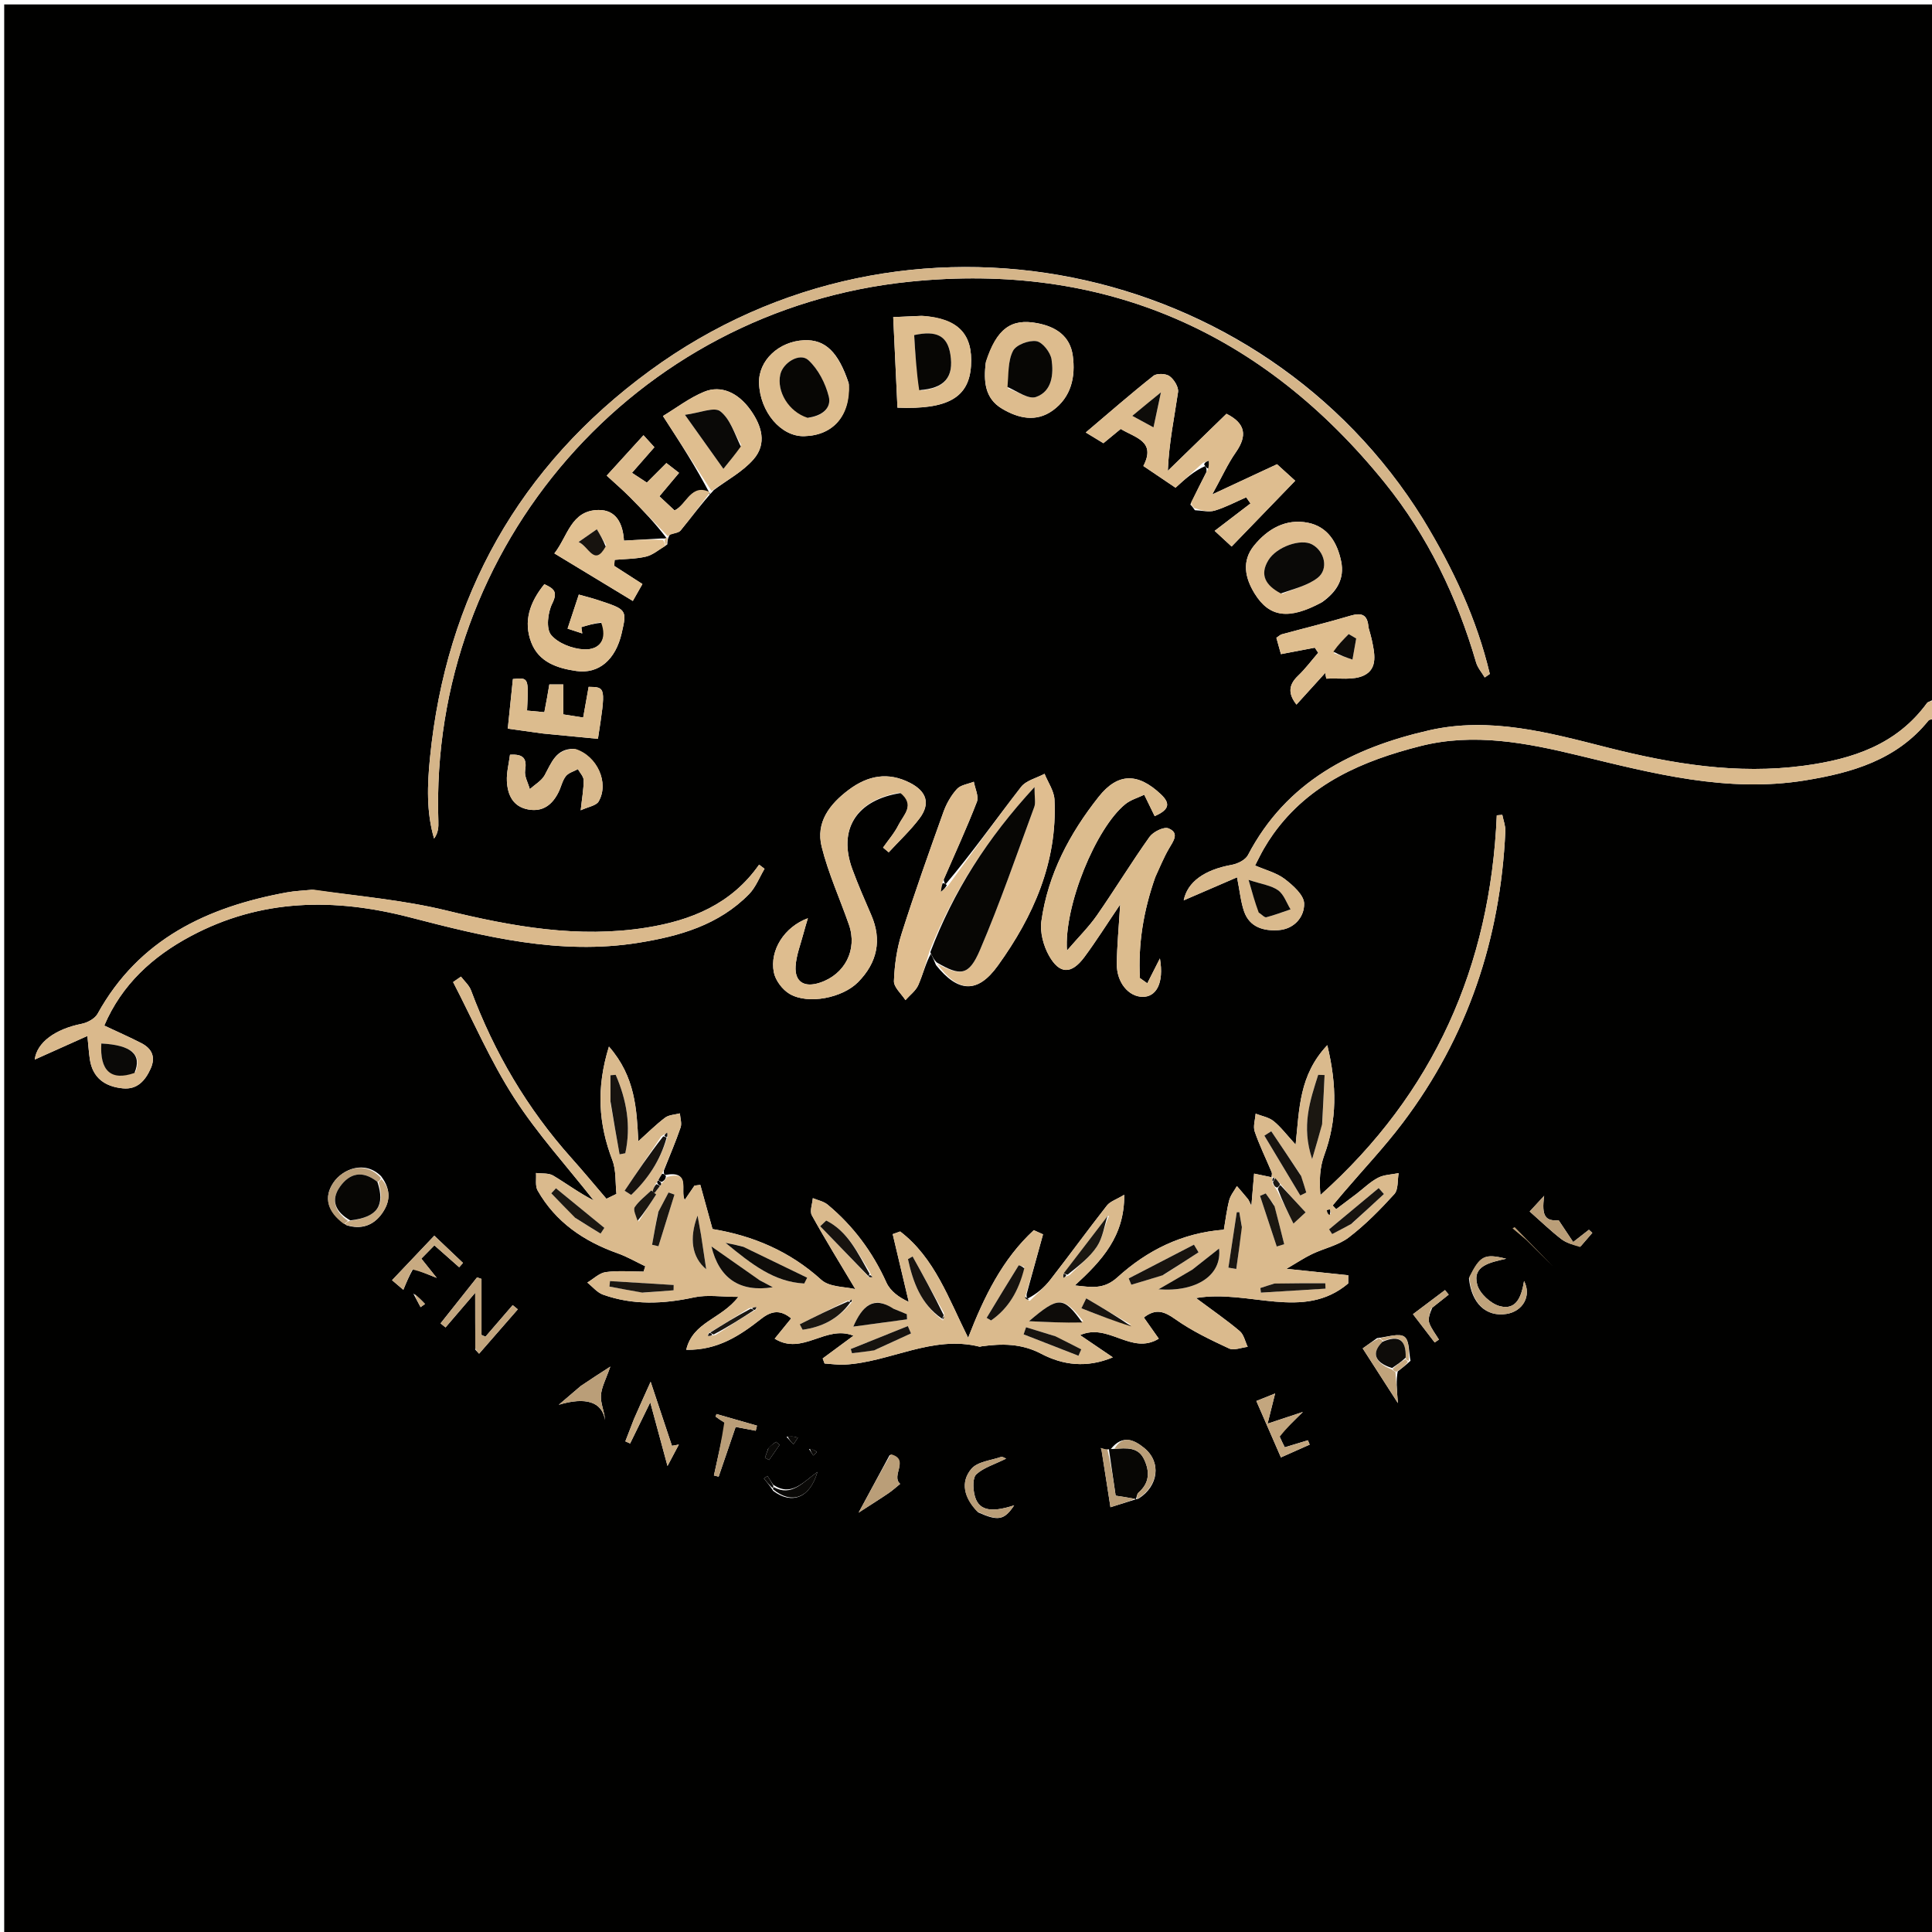 <svg version="1.1" id="Layer_1" xmlns="http://www.w3.org/2000/svg" xmlns:xlink="http://www.w3.org/1999/xlink" x="0px" y="0px"
	 width="100%" viewBox="0 0 500 500" enable-background="new 0 0 500 500" xml:space="preserve">
<path fill="#010100" opacity="1" stroke="none" 
	d="
M501,186 
	C501,290.977 501,395.955 501,500.966 
	C334.392,500.966 167.784,500.966 1.088,500.966 
	C1.088,334.428 1.088,167.856 1.088,1.142 
	C167.667,1.142 334.333,1.142 501,1.142 
	C501,60.762 501,120.416 500.693,180.723 
	C499.818,181.552 498.998,181.545 498.717,181.931 
	C490.837,192.754 479.386,196.48 466.848,198.162 
	C449.534,200.484 432.734,197.701 416.013,193.459 
	C400.851,189.612 385.582,185.402 369.785,189.023 
	C350.001,193.556 332.914,202.28 322.962,221.31 
	C322.307,222.562 320.296,223.549 318.766,223.823 
	C311.753,225.081 307.296,228.222 306.345,233.008 
	C310.865,231.055 315.421,229.088 320.146,227.047 
	C320.88,230.742 321.112,233.412 321.965,235.866 
	C323.402,240.001 327.051,240.979 330.865,240.721 
	C334.929,240.446 337.578,237.333 337.509,233.835 
	C337.465,231.649 334.629,229.122 332.483,227.487 
	C330.35,225.863 327.513,225.163 324.812,223.983 
	C325.703,222.271 326.34,220.931 327.082,219.652 
	C327.831,218.361 328.634,217.094 329.501,215.879 
	C338.877,202.742 352.714,196.866 367.598,193.087 
	C381.397,189.583 395.044,192.244 408.528,195.505 
	C427.79,200.164 447.005,205.23 467.111,201.972 
	C479.259,200.004 490.828,196.697 499.057,186.516 
	C499.397,186.095 500.339,186.161 501,186 
M365.039,352.168 
	C364.58,350.015 364.8,346.955 363.473,345.963 
	C362.121,344.952 359.248,345.976 356.381,346.308 
	C355.226,347.134 354.07,347.96 352.667,348.964 
	C355.579,353.49 358.314,357.743 361.774,363.122 
	C361.474,359.362 361.302,357.21 361.727,354.929 
	C362.68,354.189 363.634,353.449 365.039,352.168 
M200.085,384.246 
	C199.596,383.486 199.107,382.726 198.617,381.966 
	C198.308,382.193 197.998,382.419 197.689,382.646 
	C198.407,383.489 199.126,384.332 200.108,385.843 
	C204.864,389.418 209.606,387.739 211.554,380.943 
	C207.782,383.601 204.847,387.443 200.085,384.246 
M285.049,374.865 
	C285.049,374.865 284.805,374.877 284.805,374.877 
	C284.805,374.877 285.012,374.767 285.146,375.648 
	C285.865,380.28 286.584,384.912 287.385,390.069 
	C290.158,389.201 292.109,388.589 293.996,388 
	C293.996,388 293.954,388.053 294.649,387.838 
	C299.818,384.607 300.631,378.39 296.096,374.717 
	C293.577,372.677 290.554,371.158 287.485,374.999 
	C287.315,375.002 287.146,375.006 286.186,375.2 
	C285.743,375.037 285.301,374.874 285.049,374.865 
M98.619,304.391 
	C94.367,300.172 88.664,302.579 86.3,306.051 
	C83.697,309.874 84.669,313.621 89.692,317.091 
	C93.448,318.265 96.615,317.182 98.823,314.098 
	C100.865,311.247 101.407,308.079 98.619,304.391 
M173.38,138.287 
	C174.319,137.97 175.605,137.938 176.14,137.288 
	C178.885,133.95 181.436,130.453 184.754,126.806 
	C188.221,124.198 192.231,122.064 195.018,118.864 
	C198.545,114.817 197.141,110.174 194.212,106.08 
	C191.033,101.639 186.617,99.576 182.206,101.402 
	C178.385,102.984 174.993,105.604 171.57,107.669 
	C176.08,114.636 180.088,120.825 183.824,127.988 
	C178.865,124.786 177.809,130.591 174.577,132.105 
	C173.319,130.931 172.045,129.741 170.653,128.442 
	C172.427,126.328 173.994,124.461 175.741,122.378 
	C174.572,121.472 173.603,120.721 172.459,119.834 
	C170.599,121.695 168.977,123.319 167.402,124.896 
	C166.099,124.041 164.819,123.2 163.554,122.369 
	C165.816,119.786 167.436,117.935 169.358,115.74 
	C168.4,114.688 167.582,113.791 166.535,112.641 
	C163.049,116.468 160.084,119.723 157.013,123.096 
	C159.246,125.15 161.137,126.767 162.886,128.526 
	C166.265,131.926 169.563,135.406 172.467,139.216 
	C172.306,139.313 172.145,139.41 171.182,139.355 
	C168.067,139.536 164.952,139.717 161.476,139.92 
	C161.216,135.449 159.439,131.916 154.862,131.986 
	C147.754,132.095 146.947,138.805 143.473,143.222 
	C150.483,147.47 156.953,151.391 163.773,155.524 
	C164.691,153.908 165.446,152.579 166.259,151.147 
	C163.558,149.407 161.256,147.926 158.954,146.444 
	C158.994,145.927 159.034,145.41 159.075,144.893 
	C161.791,144.642 164.574,144.67 167.201,144.042 
	C168.96,143.621 170.496,142.269 172.705,140.886 
	C172.721,140.163 172.737,139.441 173.38,138.287 
M309.231,132.043 
	C310.955,132.107 312.809,132.606 314.374,132.138 
	C317.18,131.299 319.812,129.878 322.517,128.701 
	C322.887,129.233 323.257,129.765 323.626,130.297 
	C320.635,132.584 317.643,134.87 314.353,137.385 
	C316.52,139.386 317.536,140.324 318.743,141.439 
	C324.288,135.705 329.576,130.236 335.2,124.42 
	C333.727,123.082 332.162,121.661 330.493,120.145 
	C325.252,122.587 320.009,125.029 313.733,127.953 
	C316.227,123.431 317.731,120.059 319.81,117.09 
	C322.841,112.762 322.373,109.576 317.407,107.089 
	C312.392,111.965 307.311,116.905 302.231,121.844 
	C302.531,114.504 303.929,108.018 304.878,101.466 
	C305.065,100.176 303.841,98.192 302.675,97.35 
	C301.714,96.657 299.387,96.567 298.503,97.267 
	C292.673,101.881 287.07,106.781 280.994,111.924 
	C282.854,113.055 284.212,113.88 285.562,114.701 
	C287.174,113.373 288.561,112.229 290.04,111.01 
	C293.778,113.3 299.259,114.164 295.901,120.599 
	C298.833,122.58 301.519,124.394 304.223,126.22 
	C306.676,123.995 309.007,121.879 311.903,120.628 
	C312.104,120.908 312.305,121.187 312.246,122.107 
	C310.914,124.746 309.582,127.384 308.065,130.581 
	C308.335,130.845 308.605,131.109 309.231,132.043 
M240.923,246.819 
	C241.299,247.585 241.674,248.35 242.236,249.763 
	C247.906,256.83 252.945,257.261 258.241,249.912 
	C267.421,237.175 273.681,223.141 272.898,206.939 
	C272.788,204.677 271.22,202.485 270.328,200.261 
	C268.268,201.366 265.567,201.973 264.255,203.66 
	C257.739,212.045 251.588,220.714 244.747,228.824 
	C244.557,228.674 244.367,228.525 244.226,227.632 
	C247.132,220.942 250.19,214.311 252.819,207.514 
	C253.367,206.095 252.332,204.063 252.027,202.314 
	C250.535,202.915 248.62,203.133 247.648,204.206 
	C246.128,205.883 244.919,208.021 244.15,210.168 
	C240.412,220.606 236.693,231.058 233.339,241.623 
	C232.094,245.543 231.5,249.773 231.352,253.887 
	C231.295,255.499 233.276,257.183 234.329,258.834 
	C235.467,257.544 237.001,256.427 237.658,254.926 
	C238.906,252.076 239.653,249.006 240.923,246.819 
M172.083,304.086 
	C171.908,303.918 171.733,303.751 171.811,302.922 
	C173.275,299.217 174.848,295.55 176.135,291.785 
	C176.501,290.715 176.037,289.363 175.954,288.14 
	C174.658,288.491 173.108,288.508 172.116,289.26 
	C169.678,291.108 167.497,293.295 165.193,295.362 
	C164.772,287.136 164.437,278.657 157.593,270.853 
	C154.233,281.702 154.921,290.94 158.48,300.248 
	C159.496,302.905 159.22,306.057 159.537,308.981 
	C158.672,309.403 157.807,309.824 156.943,310.245 
	C153.928,306.728 150.976,303.154 147.887,299.703 
	C136.429,286.9 127.896,272.37 121.899,256.295 
	C121.405,254.972 120.183,253.922 119.3,252.745 
	C118.621,253.216 117.943,253.686 117.265,254.157 
	C122.447,264.156 126.935,274.603 133.006,284.03 
	C139.068,293.443 146.713,301.836 153.665,310.676 
	C149.931,308.788 146.655,306.327 143.157,304.24 
	C141.967,303.531 140.215,303.766 138.72,303.569 
	C138.836,305.099 138.46,306.908 139.147,308.113 
	C143.816,316.31 151.114,321.252 159.862,324.361 
	C162.326,325.237 164.624,326.581 166.999,327.711 
	C166.852,328.171 166.706,328.631 166.56,329.092 
	C163.296,329.092 159.989,328.782 156.784,329.218 
	C155.098,329.448 153.589,330.982 152,331.927 
	C153.347,332.993 154.536,334.504 156.069,335.052 
	C163.821,337.823 171.662,337.485 179.655,335.752 
	C183.03,335.021 186.695,335.63 191.078,335.63 
	C186.639,341.453 179.328,342.058 177.596,349.327 
	C185.799,349.481 191.558,345.577 197.018,341.294 
	C199.845,339.077 202.106,339.024 204.758,341.202 
	C203.262,343.042 201.955,344.648 200.489,346.451 
	C207.688,350.935 213.695,342.771 220.879,345.681 
	C217.904,347.879 215.408,349.723 212.913,351.566 
	C213.074,352.001 213.236,352.436 213.397,352.871 
	C215.125,352.977 216.861,353.251 218.579,353.162 
	C230.34,352.552 241.24,345.439 253.503,348.52 
	C253.649,348.557 253.826,348.456 253.991,348.433 
	C259.316,347.688 264.377,347.677 269.465,350.351 
	C275.046,353.284 281.202,354.117 288.001,351.281 
	C285.33,349.469 282.66,347.656 279.53,345.532 
	C286.87,342.247 292.774,350.812 299.892,346.45 
	C298.504,344.48 297.253,342.706 296.028,340.969 
	C299.149,338.545 301.333,339.394 304.18,341.414 
	C308.456,344.447 313.29,346.753 318.068,348.979 
	C319.34,349.571 321.275,348.742 322.905,348.566 
	C322.235,347.18 321.906,345.39 320.831,344.482 
	C317.495,341.662 313.876,339.176 309.529,335.936 
	C323.21,333.583 337.276,341.996 348.914,332.158 
	C348.918,331.45 348.923,330.742 348.928,330.033 
	C344.021,329.523 339.114,329.012 332.937,328.369 
	C335.775,326.715 337.61,325.473 339.588,324.533 
	C342.725,323.041 346.376,322.297 349.055,320.25 
	C353.349,316.969 357.207,313.046 360.85,309.032 
	C361.918,307.855 361.634,305.451 361.969,303.61 
	C360.175,303.979 358.196,303.992 356.634,304.806 
	C354.598,305.866 352.899,307.569 351.045,308.982 
	C349.305,310.308 347.551,311.618 345.804,312.935 
	C345.501,312.613 345.198,312.292 344.895,311.971 
	C345.869,310.818 346.838,309.661 347.818,308.513 
	C352.895,302.567 358.291,296.862 362.996,290.635 
	C379.854,268.325 388.313,242.961 389.581,215.127 
	C389.645,213.728 389.071,212.3 388.793,210.886 
	C388.318,210.924 387.843,210.963 387.368,211.002 
	C385.702,249.979 371.132,282.964 341.731,309.269 
	C341.385,305.652 341.546,302.136 342.705,298.988 
	C346.027,289.967 346.041,281.042 343.503,270.491 
	C336.185,278.256 336.296,286.926 335.308,296.221 
	C332.94,293.643 331.465,291.643 329.592,290.138 
	C328.341,289.133 326.523,288.835 324.958,288.22 
	C324.847,289.77 324.256,291.484 324.719,292.838 
	C325.949,296.435 327.651,299.87 329.115,303.391 
	C329.268,303.759 329.087,304.266 329.064,304.665 
	C327.613,304.364 326.292,304.09 324.565,303.732 
	C324.312,306.696 324.108,309.094 323.856,312.057 
	C323.383,311.12 323.24,310.657 322.957,310.308 
	C322.036,309.169 321.064,308.071 320.111,306.957 
	C319.426,308.176 318.457,309.32 318.118,310.628 
	C317.462,313.161 317.161,315.787 316.735,318.245 
	C305.876,319.074 296.839,323.625 289.212,330.553 
	C285.616,333.819 282.413,333.114 278.172,332.668 
	C285.147,326.247 291.043,319.971 290.948,309.206 
	C288.854,310.47 287.298,310.937 286.48,311.982 
	C281.508,318.332 276.765,324.862 271.809,331.224 
	C270.262,333.211 268.29,334.866 265.971,336.06 
	C265.775,335.869 265.58,335.679 265.703,334.833 
	C267.113,329.705 268.523,324.576 269.934,319.447 
	C269.138,319.089 268.343,318.731 267.548,318.372 
	C259.422,325.846 254.652,335.633 250.553,346.214 
	C245.477,336.063 241.92,325.563 232.963,318.706 
	C232.319,318.936 231.675,319.165 231.031,319.394 
	C232.416,325.238 233.8,331.081 235.184,336.925 
	C232.664,335.801 230.401,334.137 229.395,331.906 
	C225.829,324.002 220.824,317.279 214.198,311.763 
	C213.166,310.905 211.651,310.627 210.359,310.081 
	C210.242,311.582 209.503,313.427 210.111,314.528 
	C213.629,320.895 217.464,327.086 221.366,333.627 
	C218.775,332.982 214.691,333.165 212.542,331.215 
	C204.362,323.795 194.851,319.797 184.396,318.074 
	C183.317,314.164 182.279,310.404 181.241,306.644 
	C180.738,306.709 180.235,306.774 179.732,306.839 
	C178.899,308.058 178.067,309.278 177.205,310.54 
	C175.949,308.201 178.916,302.786 172.083,304.086 
M368.215,134.237 
	C326.752,67.384 234.46,47.384 168.134,95.973 
	C134.429,120.664 115.431,154.372 111.28,196.126 
	C110.589,203.087 110.317,210.132 112.34,217.025 
	C113.453,215.505 113.497,214.013 113.447,212.524 
	C111.06,141.385 164.272,80.142 235.473,72.895 
	C285.779,67.775 326.813,85.848 358.442,125.026 
	C369.504,138.727 377.077,154.473 382.01,171.437 
	C382.416,172.833 383.488,174.036 384.251,175.329 
	C384.688,175.024 385.126,174.719 385.563,174.413 
	C382.202,160.256 376.139,147.24 368.215,134.237 
M80.675,230.271 
	C78.521,230.491 76.34,230.565 74.217,230.953 
	C53.609,234.728 35.926,243.039 25.248,262.379 
	C24.552,263.639 22.64,264.657 21.128,264.962 
	C14.271,266.341 9.543,269.782 8.991,274.213 
	C13.385,272.243 17.799,270.264 22.622,268.102 
	C22.898,270.814 23.005,272.464 23.244,274.094 
	C23.963,279.005 27.225,281.229 31.803,281.668 
	C35.492,282.021 37.564,279.703 38.974,276.589 
	C40.34,273.571 39.334,271.383 36.579,269.966 
	C33.512,268.389 30.348,267.002 26.984,265.418 
	C31.502,254.821 39.485,247.542 49.384,242.263 
	C67.552,232.575 86.536,232.34 106.094,237.413 
	C125.433,242.431 144.865,247.238 165.164,244 
	C175.834,242.298 186.008,239.403 193.843,231.413 
	C195.595,229.626 196.544,227.052 197.863,224.84 
	C197.393,224.484 196.923,224.128 196.454,223.771 
	C189.326,233.966 178.928,238.205 167.297,240.062 
	C149.67,242.877 132.618,239.798 115.496,235.626 
	C104.419,232.927 92.923,231.949 80.675,230.271 
M299.051,226.789 
	C300.19,224.397 301.185,221.922 302.513,219.64 
	C303.641,217.701 305.342,215.563 302.386,214.378 
	C301.196,213.901 298.435,215.272 297.496,216.591 
	C292.776,223.224 288.538,230.197 283.887,236.882 
	C281.79,239.897 279.127,242.518 276.131,246.003 
	C275.307,234.51 283.608,214.294 291.231,208.11 
	C292.626,206.978 294.517,206.457 296.132,205.676 
	C297.225,207.922 297.991,209.494 298.835,211.227 
	C302.237,209.684 303.218,208.192 300.448,205.575 
	C294.527,199.98 289.316,199.93 284.33,206.226 
	C276.816,215.715 271.197,226.273 269.508,238.412 
	C269.112,241.261 270.034,244.739 271.468,247.301 
	C274.2,252.184 277.287,252.197 280.618,247.715 
	C283.65,243.636 286.357,239.316 289.9,234.079 
	C289.542,240.057 289.076,244.758 289.029,249.463 
	C288.981,254.266 292.072,257.949 295.714,257.983 
	C299.14,258.015 301.308,254.588 300.185,248.042 
	C299.097,250.188 298.009,252.333 296.92,254.478 
	C296.283,254.025 295.646,253.572 295.008,253.119 
	C294.54,244.379 295.861,235.86 299.051,226.789 
M233.32,205.204 
	C236.93,208.321 233.807,210.928 232.525,213.507 
	C231.485,215.6 229.887,217.415 228.537,219.353 
	C229.024,219.761 229.511,220.17 229.997,220.578 
	C232.668,217.68 235.581,214.965 237.947,211.837 
	C240.84,208.013 239.85,204.825 235.507,202.603 
	C229.847,199.707 224.641,200.672 219.663,204.394 
	C214.677,208.122 211.075,212.846 212.653,219.162 
	C214.371,226.035 217.359,232.585 219.704,239.307 
	C221.959,245.773 218.676,252.202 212.135,254.337 
	C208.156,255.636 205.657,254.145 205.901,250.068 
	C206.074,247.168 207.231,244.324 207.971,241.46 
	C208.264,240.329 208.619,239.214 209.077,237.639 
	C203.024,239.862 199.151,245.889 200.264,251.623 
	C200.672,253.72 202.501,256.147 204.372,257.236 
	C209.204,260.048 218.037,258.236 222.037,254.206 
	C227.1,249.104 228.245,243.199 225.5,236.862 
	C223.79,232.915 222.062,228.967 220.579,224.932 
	C216.835,214.748 221.538,206.958 233.32,205.204 
M255.091,93.956 
	C254.554,98.609 254.811,103.091 259.355,105.784 
	C263.552,108.272 268.16,109.328 272.451,106.228 
	C277.233,102.774 278.391,97.52 277.633,92.034 
	C276.931,86.957 273.274,84.553 268.421,83.636 
	C261.695,82.364 257.929,85.021 255.091,93.956 
M219.636,99.127 
	C216.972,91.103 213.583,87.834 208.154,88.05 
	C201.553,88.313 196.258,93.328 196.442,99.143 
	C196.678,106.626 202.136,113.038 208.137,112.883 
	C215.567,112.692 220.085,107.676 219.636,99.127 
M238.417,81.74 
	C236.128,81.843 233.839,81.946 231.166,82.066 
	C231.544,90.157 231.904,97.858 232.262,105.503 
	C245.34,106.032 250.765,102.844 251.295,94.684 
	C251.828,86.484 248.002,82.377 238.417,81.74 
M342.195,155.818 
	C345.849,153.222 348.053,149.886 347.082,145.231 
	C346.073,140.39 343.613,136.321 338.523,135.294 
	C332.803,134.14 328.087,136.862 324.569,141.174 
	C321.302,145.179 322.179,149.547 324.734,153.663 
	C328.512,159.75 333.539,160.482 342.195,155.818 
M155.927,161.131 
	C157.243,165.457 155.208,168.227 151.16,168.056 
	C148.17,167.93 144.402,166.489 142.608,164.3 
	C141.284,162.684 141.766,158.511 142.912,156.208 
	C144.501,153.019 143.189,152.298 140.882,151.186 
	C137.108,155.841 135.392,160.805 137.488,166.263 
	C139.451,171.37 144.212,172.945 149.135,173.652 
	C154.958,174.488 159.309,170.742 160.886,163.879 
	C162.29,157.765 162.293,157.756 154.425,155.192 
	C153.035,154.738 151.611,154.391 149.797,153.88 
	C148.808,156.875 147.896,159.637 146.889,162.69 
	C148.366,163.173 149.527,163.552 150.689,163.932 
	C150.61,163.391 150.531,162.849 150.452,162.308 
	C152.012,161.836 153.572,161.364 155.927,161.131 
M354.123,162.239 
	C353.948,159.06 352.401,158.478 349.477,159.35 
	C343.609,161.1 337.652,162.548 331.741,164.154 
	C331.307,164.272 330.945,164.655 330.324,165.063 
	C330.708,166.433 331.085,167.783 331.507,169.291 
	C334.671,168.688 337.472,168.154 340.273,167.62 
	C340.565,168.059 340.857,168.499 341.148,168.939 
	C339.423,170.934 337.838,173.076 335.937,174.887 
	C333.467,177.242 333.302,179.503 335.526,182.345 
	C338.101,179.508 340.531,176.83 342.961,174.152 
	C343.054,174.646 343.146,175.14 343.239,175.634 
	C346.52,175.43 350.229,176.12 352.978,174.804 
	C356.717,173.013 355.711,168.889 354.983,165.425 
	C354.814,164.618 354.558,163.828 354.123,162.239 
M140.585,189.846 
	C145.32,190.302 150.055,190.758 154.745,191.209 
	C156.812,177.815 156.812,177.815 152.341,177.755 
	C151.886,180.306 151.427,182.878 150.925,185.695 
	C148.923,185.38 147.34,185.131 145.787,184.886 
	C145.787,182.169 145.787,179.726 145.787,177.128 
	C144.469,177.128 143.366,177.128 142.171,177.128 
	C141.948,178.425 141.762,179.557 141.558,180.686 
	C141.354,181.817 141.133,182.945 140.874,184.316 
	C139.25,184.163 137.819,184.029 136.4,183.895 
	C136.83,175.325 136.83,175.325 132.741,175.731 
	C132.308,179.918 131.869,184.158 131.413,188.566 
	C134.485,189.005 137.095,189.378 140.585,189.846 
M148.508,193.802 
	C143.865,193.744 142.731,197.402 140.959,200.615 
	C140.151,202.079 138.427,203.038 137.118,204.226 
	C136.674,202.611 135.663,200.906 135.903,199.4 
	C136.393,196.323 135.509,195.105 131.988,195.327 
	C131.688,197.666 131.073,199.935 131.184,202.168 
	C131.36,205.687 132.726,208.747 136.673,209.487 
	C140.509,210.206 142.997,208.219 144.596,204.918 
	C145.246,203.578 145.55,202 146.442,200.871 
	C147.136,199.992 148.499,199.641 149.564,199.055 
	C150.087,200.007 151.037,200.955 151.048,201.912 
	C151.072,204.15 150.646,206.393 150.286,209.702 
	C152.207,208.804 154.287,208.523 154.931,207.411 
	C157.696,202.635 154.617,195.592 148.508,193.802 
M123.021,349.304 
	C123.343,349.648 123.666,349.993 123.988,350.337 
	C127.327,346.508 130.667,342.68 134.006,338.851 
	C133.566,338.49 133.125,338.129 132.685,337.767 
	C130.335,340.491 127.985,343.214 125.635,345.937 
	C125.294,345.783 124.953,345.629 124.612,345.474 
	C124.612,340.644 124.612,335.813 124.612,330.983 
	C124.229,330.849 123.846,330.715 123.463,330.581 
	C120.315,334.55 117.166,338.518 114.018,342.487 
	C114.447,342.836 114.876,343.184 115.305,343.533 
	C117.649,340.796 119.992,338.06 122.98,334.57 
	C122.98,339.953 122.98,344.231 123.021,349.304 
M164.022,367.372 
	C163.295,369.253 162.568,371.134 161.842,373.015 
	C162.252,373.201 162.663,373.387 163.074,373.573 
	C164.659,370.336 166.244,367.098 168.287,362.925 
	C169.849,368.689 171.127,373.406 172.75,379.392 
	C174.153,376.744 174.919,375.298 175.685,373.853 
	C175.091,373.961 174.496,374.069 173.902,374.177 
	C172.202,369.074 170.503,363.97 168.383,357.602 
	C166.668,361.394 165.477,364.03 164.022,367.372 
M380.163,330.849 
	C380.81,337.3 384.577,340.865 389.876,340.043 
	C394.092,339.389 396.429,335.391 394.424,331.519 
	C393.776,335.408 392.532,339.207 388.126,338.022 
	C385.788,337.392 382.929,334.755 382.312,332.481 
	C380.997,327.629 385.446,326.741 389.807,325.758 
	C384.132,324.369 383.064,324.942 380.163,330.849 
M150.207,358.773 
	C148.34,360.367 146.474,361.962 144.608,363.557 
	C151.586,361.45 155.853,362.783 156.581,367.522 
	C156.451,365.352 155.411,363.241 155.521,361.192 
	C155.637,359.019 156.845,356.905 157.947,353.677 
	C155.2,355.45 152.984,356.881 150.207,358.773 
M331.035,371.456 
	C332.888,369.634 334.741,367.812 337.183,365.412 
	C334.215,366.397 331.929,367.155 328.049,368.442 
	C328.861,365.187 329.393,363.054 329.997,360.629 
	C328.605,361.188 327.047,361.812 325.144,362.576 
	C327.388,367.73 329.404,372.359 331.501,377.176 
	C334.363,375.903 336.654,374.884 338.945,373.865 
	C338.79,373.492 338.635,373.119 338.48,372.746 
	C336.482,373.353 334.484,373.959 332.498,374.562 
	C332.075,373.728 331.7,372.986 331.035,371.456 
M106.97,328.28 
	C108.722,328.985 110.474,329.69 113.023,330.716 
	C111.51,328.821 110.456,327.502 109.043,325.733 
	C110.135,324.62 111.219,323.517 112.42,322.293 
	C114.898,324.482 116.867,326.222 118.836,327.962 
	C119.164,327.589 119.492,327.216 119.82,326.843 
	C117.42,324.563 115.021,322.284 112.4,319.794 
	C108.684,323.709 105.187,327.394 101.467,331.313 
	C102.859,332.499 103.896,333.382 104.383,333.797 
	C105.151,331.936 105.8,330.364 106.97,328.28 
M230.24,376.578 
	C227.743,381.207 225.246,385.835 222.209,391.467 
	C225.635,389.248 227.824,387.882 229.954,386.43 
	C231.012,385.71 231.963,384.834 232.962,384.029 
	C230.452,381.878 235.611,377.676 230.24,376.578 
M253.176,391.405 
	C258.311,393.729 259.916,393.413 262.468,389.577 
	C256.19,391.624 253.057,390.852 252.169,386.718 
	C251.808,385.041 251.714,382.415 252.688,381.53 
	C254.586,379.807 257.323,379.007 260.394,377.488 
	C259.975,377.338 259.436,376.928 259.082,377.05 
	C256.436,377.968 252.963,378.267 251.39,380.138 
	C248.511,383.566 249.439,387.607 253.176,391.405 
M187.756,368.283 
	C186.758,372.806 185.76,377.329 184.761,381.852 
	C185.17,381.953 185.578,382.053 185.986,382.153 
	C187.457,377.85 188.929,373.547 190.384,369.291 
	C192.292,369.652 193.94,369.963 195.587,370.274 
	C195.692,369.834 195.797,369.394 195.902,368.954 
	C192.408,367.954 188.914,366.954 185.42,365.953 
	C185.346,366.176 185.273,366.398 185.199,366.62 
	C185.844,367.089 186.488,367.558 187.756,368.283 
M409.137,322.477 
	C410.122,321.339 411.106,320.2 412.09,319.061 
	C411.797,318.793 411.503,318.525 411.21,318.257 
	C410.005,319.198 408.801,320.139 407.137,321.438 
	C405.913,319.602 404.793,317.921 403.391,315.819 
	C399.963,316.042 398.9,314.815 399.626,309.473 
	C398.191,311.028 397.123,312.186 395.88,313.533 
	C398.725,316.048 401.237,318.471 403.975,320.605 
	C405.341,321.669 407.12,322.205 409.137,322.477 
M370.664,338.424 
	C372.084,337.299 373.503,336.174 374.923,335.048 
	C374.603,334.657 374.282,334.266 373.962,333.875 
	C371.235,335.926 368.507,337.978 365.677,340.107 
	C367.819,342.899 369.556,345.163 371.294,347.428 
	C371.659,347.179 372.025,346.931 372.391,346.683 
	C371.525,345.247 370.425,343.895 369.878,342.347 
	C369.525,341.346 369.984,340.06 370.664,338.424 
M394.783,320.665 
	C393.668,319.741 392.554,318.816 391.44,317.892 
	C391.623,317.788 391.806,317.685 391.988,317.581 
	C395.573,321.247 399.158,324.913 401.94,327.758 
	C400.27,326.101 397.784,323.634 394.783,320.665 
M198.801,374.901 
	C198.524,375.687 198.246,376.473 197.969,377.259 
	C198.327,377.456 198.685,377.652 199.044,377.849 
	C199.947,376.544 200.85,375.239 201.753,373.933 
	C201.451,373.673 201.15,373.412 200.848,373.151 
	C200.257,373.555 199.665,373.959 198.801,374.901 
M203.545,371.842 
	C204.144,372.494 204.743,373.146 205.342,373.797 
	C205.725,373.222 206.109,372.647 206.492,372.072 
	C205.672,371.839 204.852,371.607 203.545,371.842 
M209.372,374.995 
	C209.742,375.558 210.112,376.121 210.482,376.684 
	C210.791,376.379 211.099,376.075 211.408,375.771 
	C210.857,375.371 210.307,374.971 209.372,374.995 
M106.958,334.757 
	C107.588,335.934 108.217,337.111 108.847,338.289 
	C109.228,338.015 109.608,337.742 109.989,337.468 
	C109.25,336.675 108.511,335.883 106.958,334.757 
M176.527,371.505 
	C176.527,371.505 176.498,371.466 176.527,371.505 
z"/>
<path fill="#DABA8D" opacity="1" stroke="none" 
	d="
M501,185.583 
	C500.339,186.161 499.397,186.095 499.057,186.516 
	C490.828,196.697 479.259,200.004 467.111,201.972 
	C447.005,205.23 427.79,200.164 408.528,195.505 
	C395.044,192.244 381.397,189.583 367.598,193.087 
	C352.714,196.866 338.877,202.742 329.501,215.879 
	C328.634,217.094 327.831,218.361 327.082,219.652 
	C326.34,220.931 325.703,222.271 324.812,223.983 
	C327.513,225.163 330.35,225.863 332.483,227.487 
	C334.629,229.122 337.465,231.649 337.509,233.835 
	C337.578,237.333 334.929,240.446 330.865,240.721 
	C327.051,240.979 323.402,240.001 321.965,235.866 
	C321.112,233.412 320.88,230.742 320.146,227.047 
	C315.421,229.088 310.865,231.055 306.345,233.008 
	C307.296,228.222 311.753,225.081 318.766,223.823 
	C320.296,223.549 322.307,222.562 322.962,221.31 
	C332.914,202.28 350.001,193.556 369.785,189.023 
	C385.582,185.402 400.851,189.612 416.013,193.459 
	C432.734,197.701 449.534,200.484 466.848,198.162 
	C479.386,196.48 490.837,192.754 498.717,181.931 
	C498.998,181.545 499.818,181.552 500.693,181.188 
	C501,182.389 501,183.778 501,185.583 
M326.057,236.409 
	C326.618,236.757 327.282,237.501 327.721,237.386 
	C329.846,236.831 331.91,236.045 333.996,235.341 
	C332.953,233.652 332.264,231.465 330.774,230.402 
	C329.004,229.139 326.545,228.843 323.127,227.711 
	C324.084,231.087 324.767,233.494 326.057,236.409 
z"/>
<path fill="#DABA8D" opacity="1" stroke="none" 
	d="
M266.513,336.673 
	C268.29,334.866 270.262,333.211 271.809,331.224 
	C276.765,324.862 281.508,318.332 286.48,311.982 
	C287.298,310.937 288.854,310.47 290.948,309.206 
	C291.043,319.971 285.147,326.247 278.172,332.668 
	C282.413,333.114 285.616,333.819 289.212,330.553 
	C296.839,323.625 305.876,319.074 316.735,318.245 
	C317.161,315.787 317.462,313.161 318.118,310.628 
	C318.457,309.32 319.426,308.176 320.111,306.957 
	C321.064,308.071 322.036,309.169 322.957,310.308 
	C323.24,310.657 323.383,311.12 323.856,312.057 
	C324.108,309.094 324.312,306.696 324.565,303.732 
	C326.292,304.09 327.613,304.364 329.064,304.665 
	C329.087,304.266 329.268,303.759 329.115,303.391 
	C327.651,299.87 325.949,296.435 324.719,292.838 
	C324.256,291.484 324.847,289.77 324.958,288.22 
	C326.523,288.835 328.341,289.133 329.592,290.138 
	C331.465,291.643 332.94,293.643 335.308,296.221 
	C336.296,286.926 336.185,278.256 343.503,270.491 
	C346.041,281.042 346.027,289.967 342.705,298.988 
	C341.546,302.136 341.385,305.652 341.731,309.269 
	C371.132,282.964 385.702,249.979 387.368,211.002 
	C387.843,210.963 388.318,210.924 388.793,210.886 
	C389.071,212.3 389.645,213.728 389.581,215.127 
	C388.313,242.961 379.854,268.325 362.996,290.635 
	C358.291,296.862 352.895,302.567 347.818,308.513 
	C346.838,309.661 345.869,310.818 344.895,311.971 
	C345.198,312.292 345.501,312.613 345.804,312.935 
	C347.551,311.618 349.305,310.308 351.045,308.982 
	C352.899,307.569 354.598,305.866 356.634,304.806 
	C358.196,303.992 360.175,303.979 361.969,303.61 
	C361.634,305.451 361.918,307.855 360.85,309.032 
	C357.207,313.046 353.349,316.969 349.055,320.25 
	C346.376,322.297 342.725,323.041 339.588,324.533 
	C337.61,325.473 335.775,326.715 332.937,328.369 
	C339.114,329.012 344.021,329.523 348.928,330.033 
	C348.923,330.742 348.918,331.45 348.914,332.158 
	C337.276,341.996 323.21,333.583 309.529,335.936 
	C313.876,339.176 317.495,341.662 320.831,344.482 
	C321.906,345.39 322.235,347.18 322.905,348.566 
	C321.275,348.742 319.34,349.571 318.068,348.979 
	C313.29,346.753 308.456,344.447 304.18,341.414 
	C301.333,339.394 299.149,338.545 296.028,340.969 
	C297.253,342.706 298.504,344.48 299.892,346.45 
	C292.774,350.812 286.87,342.247 279.53,345.532 
	C282.66,347.656 285.33,349.469 288.001,351.281 
	C281.202,354.117 275.046,353.284 269.465,350.351 
	C264.377,347.677 259.316,347.688 253.991,348.433 
	C253.826,348.456 253.649,348.557 253.503,348.52 
	C241.24,345.439 230.34,352.552 218.579,353.162 
	C216.861,353.251 215.125,352.977 213.397,352.871 
	C213.236,352.436 213.074,352.001 212.913,351.566 
	C215.408,349.723 217.904,347.879 220.879,345.681 
	C213.695,342.771 207.688,350.935 200.489,346.451 
	C201.955,344.648 203.262,343.042 204.758,341.202 
	C202.106,339.024 199.845,339.077 197.018,341.294 
	C191.558,345.577 185.799,349.481 177.596,349.327 
	C179.328,342.058 186.639,341.453 191.078,335.63 
	C186.695,335.63 183.03,335.021 179.655,335.752 
	C171.662,337.485 163.821,337.823 156.069,335.052 
	C154.536,334.504 153.347,332.993 152,331.927 
	C153.589,330.982 155.098,329.448 156.784,329.218 
	C159.989,328.782 163.296,329.092 166.56,329.092 
	C166.706,328.631 166.852,328.171 166.999,327.711 
	C164.624,326.581 162.326,325.237 159.862,324.361 
	C151.114,321.252 143.816,316.31 139.147,308.113 
	C138.46,306.908 138.836,305.099 138.72,303.569 
	C140.215,303.766 141.967,303.531 143.157,304.24 
	C146.655,306.327 149.931,308.788 153.665,310.676 
	C146.713,301.836 139.068,293.443 133.006,284.03 
	C126.935,274.603 122.447,264.156 117.265,254.157 
	C117.943,253.686 118.621,253.216 119.3,252.745 
	C120.183,253.922 121.405,254.972 121.899,256.295 
	C127.896,272.37 136.429,286.9 147.887,299.703 
	C150.976,303.154 153.928,306.728 156.943,310.245 
	C157.807,309.824 158.672,309.403 159.537,308.981 
	C159.22,306.057 159.496,302.905 158.48,300.248 
	C154.921,290.94 154.233,281.702 157.593,270.853 
	C164.437,278.657 164.772,287.136 165.193,295.362 
	C167.497,293.295 169.678,291.108 172.116,289.26 
	C173.108,288.508 174.658,288.491 175.954,288.14 
	C176.037,289.363 176.501,290.715 176.135,291.785 
	C174.848,295.55 173.275,299.217 171.486,303.444 
	C170.901,304.451 170.641,304.937 170.243,305.563 
	C170.104,305.704 170.028,306.092 169.711,306.313 
	C169.212,307.178 169.03,307.823 168.849,308.467 
	C169.038,308.552 169.227,308.637 169.415,308.722 
	C169.872,308.131 170.33,307.54 170.947,306.787 
	C171.108,306.626 171.183,306.177 171.436,306.07 
	C171.991,305.509 172.293,305.056 172.596,304.602 
	C178.916,302.786 175.949,308.201 177.205,310.54 
	C178.067,309.278 178.899,308.058 179.732,306.839 
	C180.235,306.774 180.738,306.709 181.241,306.644 
	C182.279,310.404 183.317,314.164 184.396,318.074 
	C194.851,319.797 204.362,323.795 212.542,331.215 
	C214.691,333.165 218.775,332.982 221.366,333.627 
	C217.464,327.086 213.629,320.895 210.111,314.528 
	C209.503,313.427 210.242,311.582 210.359,310.081 
	C211.651,310.627 213.166,310.905 214.198,311.763 
	C220.824,317.279 225.829,324.002 229.395,331.906 
	C230.401,334.137 232.664,335.801 235.184,336.925 
	C233.8,331.081 232.416,325.238 231.031,319.394 
	C231.675,319.165 232.319,318.936 232.963,318.706 
	C241.92,325.563 245.477,336.063 250.553,346.214 
	C254.652,335.633 259.422,325.846 267.548,318.372 
	C268.343,318.731 269.138,319.089 269.934,319.447 
	C268.523,324.576 267.113,329.705 265.381,335.417 
	C265.544,336.225 266.029,336.449 266.513,336.673 
M329.345,306.418 
	C329.651,306.805 329.958,307.193 330.565,308.225 
	C331.895,310.914 333.224,313.602 334.743,316.672 
	C336.053,315.458 336.926,314.65 337.89,313.757 
	C335.547,311.222 333.453,308.956 331.169,306.146 
	C330.788,305.736 330.407,305.327 329.276,304.505 
	C329.261,304.981 329.246,305.457 329.345,306.418 
M185.194,345.489 
	C188.497,343.359 191.801,341.228 195.653,338.937 
	C195.682,338.709 195.711,338.482 195.74,338.254 
	C195.326,338.303 194.911,338.353 193.815,338.6 
	C190.489,340.682 187.163,342.763 183.301,345.057 
	C183.282,345.299 183.263,345.542 183.245,345.785 
	C183.663,345.742 184.081,345.699 185.194,345.489 
M218.989,336.74 
	C214.984,338.736 210.979,340.732 206.974,342.728 
	C207.222,343.198 207.47,343.667 207.718,344.137 
	C212.701,343.439 216.967,341.368 220.483,336.951 
	C220.458,336.732 220.433,336.513 220.408,336.294 
	C220.185,336.444 219.961,336.593 218.989,336.74 
M244.029,341.729 
	C244.197,341.326 244.366,340.923 244.318,339.841 
	C241.605,334.951 238.892,330.062 236.178,325.172 
	C235.778,325.402 235.378,325.632 234.977,325.862 
	C236.29,331.874 238.334,337.486 244.029,341.729 
M224.989,330.683 
	C225.263,330.623 225.537,330.562 225.811,330.502 
	C225.592,330.285 225.373,330.068 225.091,329.15 
	C221.941,324.162 219.36,318.646 213.824,315.873 
	C213.306,316.366 212.788,316.859 212.27,317.351 
	C216.426,321.653 220.582,325.954 224.989,330.683 
M171.148,294.052 
	C167.981,298.755 164.813,303.457 161.646,308.16 
	C162.211,308.522 162.776,308.885 163.342,309.247 
	C167.661,305.161 170.864,300.333 172.827,293.978 
	C172.773,293.689 172.719,293.401 172.665,293.112 
	C172.36,293.324 172.054,293.537 171.148,294.052 
M276.812,329.98 
	C279.211,327.551 282.028,325.399 283.879,322.607 
	C285.408,320.298 285.795,317.233 287.018,314.683 
	C286.916,314.619 286.815,314.554 286.38,315.092 
	C282.692,319.892 279.003,324.692 275.064,329.969 
	C275.124,330.217 275.185,330.466 275.246,330.714 
	C275.551,330.532 275.856,330.35 276.812,329.98 
M157.994,285.478 
	C158.778,289.899 159.562,294.32 160.347,298.742 
	C160.839,298.648 161.332,298.554 161.824,298.46 
	C163.373,291.346 162.151,284.637 159.344,278.162 
	C158.892,278.2 158.441,278.238 157.99,278.276 
	C157.99,280.383 157.99,282.491 157.994,285.478 
M342.218,290.52 
	C342.413,286.421 342.608,282.322 342.802,278.223 
	C342.25,278.203 341.699,278.183 341.147,278.163 
	C339.041,284.809 336.728,291.432 339.581,299.973 
	C340.66,296.299 341.386,293.827 342.218,290.52 
M192.008,322.508 
	C191.085,322.32 190.162,322.131 187.772,321.642 
	C194.631,327.308 200.392,331.76 208.137,332.173 
	C208.39,331.671 208.643,331.169 208.896,330.667 
	C203.5,328.05 198.103,325.434 192.008,322.508 
M196.299,331.142 
	C192.404,328.403 188.51,325.665 184.12,322.578 
	C186.078,330.759 191.367,334.515 200.006,333.138 
	C198.38,332.29 197.643,331.905 196.299,331.142 
M301.23,329.895 
	C304.213,327.962 307.196,326.028 310.18,324.095 
	C309.785,323.435 309.39,322.774 308.994,322.114 
	C303.365,325.028 297.736,327.941 292.107,330.855 
	C292.332,331.399 292.558,331.942 292.783,332.486 
	C295.364,331.721 297.945,330.956 301.23,329.895 
M280.341,341.924 
	C275.21,335.491 273.995,335.383 266.306,341.924 
	C270.803,342.141 275.301,342.359 280.341,341.924 
M308.249,328.82 
	C305.586,330.354 302.924,331.888 299.826,333.674 
	C309.813,334.425 316.278,329.933 315.493,323.124 
	C313.235,324.908 311.034,326.647 308.249,328.82 
M230.879,338.521 
	C225.991,335.245 223.139,338.049 220.834,343.322 
	C225.471,342.696 230.107,342.07 234.743,341.443 
	C234.726,341 234.708,340.557 234.69,340.114 
	C233.649,339.693 232.607,339.271 230.879,338.521 
M336.561,303.996 
	C334.04,300.253 331.519,296.51 328.998,292.767 
	C328.405,293.146 327.812,293.526 327.218,293.905 
	C330.317,299.068 333.416,304.231 336.515,309.393 
	C337.032,309.137 337.55,308.88 338.067,308.623 
	C337.67,307.303 337.272,305.983 336.561,303.996 
M265.068,327.866 
	C264.567,327.731 263.698,327.366 263.619,327.493 
	C260.813,331.987 258.082,336.526 255.34,341.059 
	C255.721,341.285 256.102,341.51 256.483,341.736 
	C261.097,338.551 263.654,333.971 265.068,327.866 
M349.997,316.56 
	C352.717,314.045 355.437,311.53 358.157,309.015 
	C357.704,308.503 357.252,307.991 356.8,307.478 
	C352.521,311.038 348.242,314.598 343.963,318.157 
	C344.229,318.564 344.495,318.971 344.761,319.377 
	C346.305,318.571 347.849,317.765 349.997,316.56 
M149.155,315.399 
	C151.247,316.685 153.338,317.97 155.43,319.256 
	C155.757,318.761 156.085,318.266 156.413,317.771 
	C152.235,314.355 148.058,310.94 143.881,307.525 
	C143.477,307.96 143.073,308.394 142.669,308.829 
	C144.64,310.872 146.612,312.915 149.155,315.399 
M272.746,345.678 
	C270.346,344.951 267.945,344.223 265.545,343.495 
	C265.333,344.107 265.121,344.719 264.909,345.331 
	C269.642,347.176 274.375,349.021 279.108,350.867 
	C279.349,350.315 279.589,349.764 279.83,349.213 
	C277.71,348.125 275.591,347.037 272.746,345.678 
M329.413,332.265 
	C328.337,332.623 327.26,332.98 326.183,333.337 
	C326.231,333.734 326.279,334.131 326.327,334.528 
	C331.902,334.186 337.477,333.844 343.052,333.502 
	C343.029,333.035 343.005,332.568 342.981,332.1 
	C338.708,332.1 334.434,332.1 329.413,332.265 
M226.589,349.322 
	C229.649,347.91 232.709,346.498 235.77,345.086 
	C235.495,344.452 235.221,343.818 234.946,343.184 
	C230.022,345.165 225.097,347.146 220.173,349.127 
	C220.281,349.487 220.389,349.847 220.498,350.208 
	C222.283,350.01 224.068,349.812 226.589,349.322 
M329.708,311.804 
	C328.992,310.819 328.277,309.834 327.561,308.849 
	C327.072,309.063 326.583,309.278 326.094,309.493 
	C327.535,313.862 328.977,318.231 330.419,322.6 
	C331.064,322.399 331.709,322.198 332.354,321.997 
	C331.566,318.85 330.778,315.703 329.708,311.804 
M166.65,334.53 
	C169.21,334.328 171.769,334.127 174.328,333.925 
	C174.335,333.468 174.342,333.01 174.349,332.553 
	C168.855,332.217 163.362,331.881 157.868,331.545 
	C157.82,332.018 157.771,332.492 157.723,332.965 
	C160.427,333.481 163.131,333.996 166.65,334.53 
M170.202,313.976 
	C169.721,316.699 169.241,319.422 168.761,322.145 
	C169.309,322.272 169.857,322.4 170.404,322.528 
	C171.788,318.071 173.172,313.615 174.556,309.158 
	C174.043,308.976 173.531,308.794 173.019,308.613 
	C172.195,310.17 171.37,311.728 170.202,313.976 
M321.357,317.188 
	C321.147,316.023 320.937,314.857 320.727,313.692 
	C320.509,313.704 320.291,313.716 320.073,313.727 
	C319.35,318.506 318.628,323.285 317.906,328.064 
	C318.585,328.181 319.264,328.298 319.944,328.415 
	C320.44,324.937 320.937,321.459 321.357,317.188 
M292.81,342.895 
	C288.912,340.6 285.014,338.304 281.116,336.009 
	C280.698,336.866 280.28,337.724 279.863,338.582 
	C284.172,340.272 288.481,341.963 292.81,342.895 
M181.342,319.15 
	C181.108,317.831 180.875,316.513 180.534,314.59 
	C178.298,320.473 179.063,325.426 182.769,328.483 
	C182.3,325.324 181.903,322.647 181.342,319.15 
M165.298,316.13 
	C166.805,313.79 168.313,311.449 169.82,309.109 
	C169.39,308.771 168.961,308.433 168.531,308.095 
	C167.077,309.502 165.395,310.753 164.276,312.389 
	C163.809,313.073 164.54,314.574 165.298,316.13 
M344.442,314.13 
	C344.347,313.747 344.252,313.363 344.157,312.979 
	C343.883,313.063 343.365,313.195 343.371,313.224 
	C343.471,313.733 343.635,314.229 344.442,314.13 
z"/>
<path fill="#D5B589" opacity="1" stroke="none" 
	d="
M368.419,134.538 
	C376.139,147.24 382.202,160.256 385.563,174.413 
	C385.126,174.719 384.688,175.024 384.251,175.329 
	C383.488,174.036 382.416,172.833 382.01,171.437 
	C377.077,154.473 369.504,138.727 358.442,125.026 
	C326.813,85.848 285.779,67.775 235.473,72.895 
	C164.272,80.142 111.06,141.385 113.447,212.524 
	C113.497,214.013 113.453,215.505 112.34,217.025 
	C110.317,210.132 110.589,203.087 111.28,196.126 
	C115.431,154.372 134.429,120.664 168.134,95.973 
	C234.46,47.384 326.752,67.384 368.419,134.538 
z"/>
<path fill="#E0BE90" opacity="1" stroke="none" 
	d="
M245.309,229.283 
	C251.588,220.714 257.739,212.045 264.255,203.66 
	C265.567,201.973 268.268,201.366 270.328,200.261 
	C271.22,202.485 272.788,204.677 272.898,206.939 
	C273.681,223.141 267.421,237.175 258.241,249.912 
	C252.945,257.261 247.906,256.83 242.496,249.392 
	C248.564,252.681 250.739,252.572 253.606,245.879 
	C258.805,233.74 263.1,221.212 267.676,208.811 
	C268.064,207.763 267.728,206.447 267.728,203.69 
	C255.46,216.993 246.764,230.681 240.608,246.027 
	C239.653,249.006 238.906,252.076 237.658,254.926 
	C237.001,256.427 235.467,257.544 234.329,258.834 
	C233.276,257.183 231.295,255.499 231.352,253.887 
	C231.5,249.773 232.094,245.543 233.339,241.623 
	C236.693,231.058 240.412,220.606 244.15,210.168 
	C244.919,208.021 246.128,205.883 247.648,204.206 
	C248.62,203.133 250.535,202.915 252.027,202.314 
	C252.332,204.063 253.367,206.095 252.819,207.514 
	C250.19,214.311 247.132,220.942 243.972,228.225 
	C243.648,229.469 243.578,230.121 243.508,230.773 
	C244.108,230.276 244.709,229.78 245.309,229.283 
z"/>
<path fill="#DAB98C" opacity="1" stroke="none" 
	d="
M81.145,230.235 
	C92.923,231.949 104.419,232.927 115.496,235.626 
	C132.618,239.798 149.67,242.877 167.297,240.062 
	C178.928,238.205 189.326,233.966 196.454,223.771 
	C196.923,224.128 197.393,224.484 197.863,224.84 
	C196.544,227.052 195.595,229.626 193.843,231.413 
	C186.008,239.403 175.834,242.298 165.164,244 
	C144.865,247.238 125.433,242.431 106.094,237.413 
	C86.536,232.34 67.552,232.575 49.384,242.263 
	C39.485,247.542 31.502,254.821 26.984,265.418 
	C30.348,267.002 33.512,268.389 36.579,269.966 
	C39.334,271.383 40.34,273.571 38.974,276.589 
	C37.564,279.703 35.492,282.021 31.803,281.668 
	C27.225,281.229 23.963,279.005 23.244,274.094 
	C23.005,272.464 22.898,270.814 22.622,268.102 
	C17.799,270.264 13.385,272.243 8.991,274.213 
	C9.543,269.782 14.271,266.341 21.128,264.962 
	C22.64,264.657 24.552,263.639 25.248,262.379 
	C35.926,243.039 53.609,234.728 74.217,230.953 
	C76.34,230.565 78.521,230.491 81.145,230.235 
M35.084,277.417 
	C36.837,272.864 33.931,270.45 26.22,270.055 
	C25.798,277.083 28.684,279.829 35.084,277.417 
z"/>
<path fill="#DCBC8E" opacity="1" stroke="none" 
	d="
M298.944,227.167 
	C295.861,235.86 294.54,244.379 295.008,253.119 
	C295.646,253.572 296.283,254.025 296.92,254.478 
	C298.009,252.333 299.097,250.188 300.185,248.042 
	C301.308,254.588 299.14,258.015 295.714,257.983 
	C292.072,257.949 288.981,254.266 289.029,249.463 
	C289.076,244.758 289.542,240.057 289.9,234.079 
	C286.357,239.316 283.65,243.636 280.618,247.715 
	C277.287,252.197 274.2,252.184 271.468,247.301 
	C270.034,244.739 269.112,241.261 269.508,238.412 
	C271.197,226.273 276.816,215.715 284.33,206.226 
	C289.316,199.93 294.527,199.98 300.448,205.575 
	C303.218,208.192 302.237,209.684 298.835,211.227 
	C297.991,209.494 297.225,207.922 296.132,205.676 
	C294.517,206.457 292.626,206.978 291.231,208.11 
	C283.608,214.294 275.307,234.51 276.131,246.003 
	C279.127,242.518 281.79,239.897 283.887,236.882 
	C288.538,230.197 292.776,223.224 297.496,216.591 
	C298.435,215.272 301.196,213.901 302.386,214.378 
	C305.342,215.563 303.641,217.701 302.513,219.64 
	C301.185,221.922 300.19,224.397 298.944,227.167 
z"/>
<path fill="#DEBD8F" opacity="1" stroke="none" 
	d="
M308.251,130.023 
	C309.582,127.384 310.914,124.746 312.568,121.549 
	C312.871,120.418 312.851,119.844 312.831,119.27 
	C312.333,119.435 311.836,119.599 311.338,119.763 
	C309.007,121.879 306.676,123.995 304.223,126.22 
	C301.519,124.394 298.833,122.58 295.901,120.599 
	C299.259,114.164 293.778,113.3 290.04,111.01 
	C288.561,112.229 287.174,113.373 285.562,114.701 
	C284.212,113.88 282.854,113.055 280.994,111.924 
	C287.07,106.781 292.673,101.881 298.503,97.267 
	C299.387,96.567 301.714,96.657 302.675,97.35 
	C303.841,98.192 305.065,100.176 304.878,101.466 
	C303.929,108.018 302.531,114.504 302.231,121.844 
	C307.311,116.905 312.392,111.965 317.407,107.089 
	C322.373,109.576 322.841,112.762 319.81,117.09 
	C317.731,120.059 316.227,123.431 313.733,127.953 
	C320.009,125.029 325.252,122.587 330.493,120.145 
	C332.162,121.661 333.727,123.082 335.2,124.42 
	C329.576,130.236 324.288,135.705 318.743,141.439 
	C317.536,140.324 316.52,139.386 314.353,137.385 
	C317.643,134.87 320.635,132.584 323.626,130.297 
	C323.257,129.765 322.887,129.233 322.517,128.701 
	C319.812,129.878 317.18,131.299 314.374,132.138 
	C312.809,132.606 310.955,132.107 308.989,131.466 
	C308.581,130.6 308.416,130.312 308.251,130.023 
M296.929,104.432 
	C295.8,105.357 294.67,106.281 293.031,107.623 
	C295.231,108.818 296.7,109.615 298.523,110.605 
	C299.192,107.452 299.72,104.964 300.447,101.543 
	C298.936,102.757 298.201,103.347 296.929,104.432 
z"/>
<path fill="#DEBD8F" opacity="1" stroke="none" 
	d="
M232.89,205.122 
	C221.538,206.958 216.835,214.748 220.579,224.932 
	C222.062,228.967 223.79,232.915 225.5,236.862 
	C228.245,243.199 227.1,249.104 222.037,254.206 
	C218.037,258.236 209.204,260.048 204.372,257.236 
	C202.501,256.147 200.672,253.72 200.264,251.623 
	C199.151,245.889 203.024,239.862 209.077,237.639 
	C208.619,239.214 208.264,240.329 207.971,241.46 
	C207.231,244.324 206.074,247.168 205.901,250.068 
	C205.657,254.145 208.156,255.636 212.135,254.337 
	C218.676,252.202 221.959,245.773 219.704,239.307 
	C217.359,232.585 214.371,226.035 212.653,219.162 
	C211.075,212.846 214.677,208.122 219.663,204.394 
	C224.641,200.672 229.847,199.707 235.507,202.603 
	C239.85,204.825 240.84,208.013 237.947,211.837 
	C235.581,214.965 232.668,217.68 229.997,220.578 
	C229.511,220.17 229.024,219.761 228.537,219.353 
	C229.887,217.415 231.485,215.6 232.525,213.507 
	C233.807,210.928 236.93,208.321 232.89,205.122 
z"/>
<path fill="#070604" opacity="1" stroke="none" 
	d="
M240.766,246.423 
	C246.764,230.681 255.46,216.993 267.728,203.69 
	C267.728,206.447 268.064,207.763 267.676,208.811 
	C263.1,221.212 258.805,233.74 253.606,245.879 
	C250.739,252.572 248.564,252.681 242.402,249.069 
	C241.674,248.35 241.299,247.585 240.766,246.423 
z"/>
<path fill="#DDBC8E" opacity="1" stroke="none" 
	d="
M255.159,93.544 
	C257.929,85.021 261.695,82.364 268.421,83.636 
	C273.274,84.553 276.931,86.957 277.633,92.034 
	C278.391,97.52 277.233,102.774 272.451,106.228 
	C268.16,109.328 263.552,108.272 259.355,105.784 
	C254.811,103.091 254.554,98.609 255.159,93.544 
M260.892,100.517 
	C263.335,101.341 266.219,103.411 268.131,102.734 
	C272.298,101.259 272.7,96.802 272.141,93.022 
	C271.871,91.202 269.815,88.559 268.236,88.298 
	C266.317,87.981 262.984,89.229 262.171,90.793 
	C260.834,93.363 261.034,96.731 260.892,100.517 
z"/>
<path fill="#DFBE8F" opacity="1" stroke="none" 
	d="
M219.725,99.524 
	C220.085,107.676 215.567,112.692 208.137,112.883 
	C202.136,113.038 196.678,106.626 196.442,99.143 
	C196.258,93.328 201.553,88.313 208.154,88.05 
	C213.583,87.834 216.972,91.103 219.725,99.524 
M209.395,108.109 
	C212.641,107.683 215.248,105.689 214.489,102.631 
	C213.639,99.214 211.761,95.551 209.215,93.209 
	C206.996,91.168 202.631,93.841 201.942,96.915 
	C200.962,101.289 204.091,106.564 209.395,108.109 
z"/>
<path fill="#DFBE8F" opacity="1" stroke="none" 
	d="
M238.826,81.739 
	C248.002,82.377 251.828,86.484 251.295,94.684 
	C250.765,102.844 245.34,106.032 232.262,105.503 
	C231.904,97.858 231.544,90.157 231.166,82.066 
	C233.839,81.946 236.128,81.843 238.826,81.739 
M238.327,101.071 
	C244.506,100.523 246.899,97.582 245.952,91.699 
	C245.192,86.973 242.463,85.437 236.587,86.721 
	C236.872,91.391 237.162,96.129 238.327,101.071 
z"/>
<path fill="#E0BE90" opacity="1" stroke="none" 
	d="
M341.867,155.993 
	C333.539,160.482 328.512,159.75 324.734,153.663 
	C322.179,149.547 321.302,145.179 324.569,141.174 
	C328.087,136.862 332.803,134.14 338.523,135.294 
	C343.613,136.321 346.073,140.39 347.082,145.231 
	C348.053,149.886 345.849,153.222 341.867,155.993 
M331.838,153.705 
	C334.924,152.367 338.411,151.55 340.989,149.556 
	C343.924,147.285 342.827,142.637 339.531,140.878 
	C336.653,139.342 330.397,141.475 328.255,144.98 
	C325.921,148.8 327.567,151.517 331.838,153.705 
z"/>
<path fill="#DFBE8F" opacity="1" stroke="none" 
	d="
M155.53,161.012 
	C153.572,161.364 152.012,161.836 150.452,162.308 
	C150.531,162.849 150.61,163.391 150.689,163.932 
	C149.527,163.552 148.366,163.173 146.889,162.69 
	C147.896,159.637 148.808,156.875 149.797,153.88 
	C151.611,154.391 153.035,154.738 154.425,155.192 
	C162.293,157.756 162.29,157.765 160.886,163.879 
	C159.309,170.742 154.958,174.488 149.135,173.652 
	C144.212,172.945 139.451,171.37 137.488,166.263 
	C135.392,160.805 137.108,155.841 140.882,151.186 
	C143.189,152.298 144.501,153.019 142.912,156.208 
	C141.766,158.511 141.284,162.684 142.608,164.3 
	C144.402,166.489 148.17,167.93 151.16,168.056 
	C155.208,168.227 157.243,165.457 155.53,161.012 
z"/>
<path fill="#DFBE8F" opacity="1" stroke="none" 
	d="
M184.095,127.015 
	C180.088,120.825 176.08,114.636 171.57,107.669 
	C174.993,105.604 178.385,102.984 182.206,101.402 
	C186.617,99.576 191.033,101.639 194.212,106.08 
	C197.141,110.174 198.545,114.817 195.018,118.864 
	C192.231,122.064 188.221,124.198 184.404,126.918 
	C184.055,127.029 184.095,127.015 184.095,127.015 
M191.831,115.181 
	C190.089,112.168 188.937,108.383 186.385,106.429 
	C184.825,105.235 181.111,106.856 177.26,107.357 
	C181.025,112.644 183.866,116.634 187.214,121.334 
	C189.007,119.127 190.31,117.525 191.831,115.181 
z"/>
<path fill="#DFBE8F" opacity="1" stroke="none" 
	d="
M354.232,162.635 
	C354.558,163.828 354.814,164.618 354.983,165.425 
	C355.711,168.889 356.717,173.013 352.978,174.804 
	C350.229,176.12 346.52,175.43 343.239,175.634 
	C343.146,175.14 343.054,174.646 342.961,174.152 
	C340.531,176.83 338.101,179.508 335.526,182.345 
	C333.302,179.503 333.467,177.242 335.937,174.887 
	C337.838,173.076 339.423,170.934 341.148,168.939 
	C340.857,168.499 340.565,168.059 340.273,167.62 
	C337.472,168.154 334.671,168.688 331.507,169.291 
	C331.085,167.783 330.708,166.433 330.324,165.063 
	C330.945,164.655 331.307,164.272 331.741,164.154 
	C337.652,162.548 343.609,161.1 349.477,159.35 
	C352.401,158.478 353.948,159.06 354.232,162.635 
M345.21,169.057 
	C346.813,169.606 348.416,170.155 350.019,170.704 
	C350.341,168.882 350.663,167.06 350.986,165.238 
	C350.337,164.859 349.688,164.48 349.04,164.1 
	C347.678,165.48 346.317,166.86 345.21,169.057 
z"/>
<path fill="#E2C192" opacity="1" stroke="none" 
	d="
M172.132,141.334 
	C170.496,142.269 168.96,143.621 167.201,144.042 
	C164.574,144.67 161.791,144.642 159.075,144.893 
	C159.034,145.41 158.994,145.927 158.954,146.444 
	C161.256,147.926 163.558,149.407 166.259,151.147 
	C165.446,152.579 164.691,153.908 163.773,155.524 
	C156.953,151.391 150.483,147.47 143.473,143.222 
	C146.947,138.805 147.754,132.095 154.862,131.986 
	C159.439,131.916 161.216,135.449 161.476,139.92 
	C164.952,139.717 168.067,139.536 171.595,139.736 
	C172.05,140.523 172.091,140.929 172.132,141.334 
M156.895,141.084 
	C156.084,139.714 155.273,138.343 154.462,136.973 
	C152.887,138.072 151.311,139.171 149.735,140.269 
	C152.374,141.392 153.817,146.738 156.895,141.084 
z"/>
<path fill="#DCBC8E" opacity="1" stroke="none" 
	d="
M140.145,189.798 
	C137.095,189.378 134.485,189.005 131.413,188.566 
	C131.869,184.158 132.308,179.918 132.741,175.731 
	C136.83,175.325 136.83,175.325 136.4,183.895 
	C137.819,184.029 139.25,184.163 140.874,184.316 
	C141.133,182.945 141.354,181.817 141.558,180.686 
	C141.762,179.557 141.948,178.425 142.171,177.128 
	C143.366,177.128 144.469,177.128 145.787,177.128 
	C145.787,179.726 145.787,182.169 145.787,184.886 
	C147.34,185.131 148.923,185.38 150.925,185.695 
	C151.427,182.878 151.886,180.306 152.341,177.755 
	C156.812,177.815 156.812,177.815 154.745,191.209 
	C150.055,190.758 145.32,190.302 140.145,189.798 
z"/>
<path fill="#DDBC8E" opacity="1" stroke="none" 
	d="
M184.055,127.021 
	C181.436,130.453 178.885,133.95 176.14,137.288 
	C175.605,137.938 174.319,137.97 173.102,138.542 
	C172.824,138.798 172.896,138.853 172.896,138.853 
	C169.563,135.406 166.265,131.926 162.886,128.526 
	C161.137,126.767 159.246,125.15 157.013,123.096 
	C160.084,119.723 163.049,116.468 166.535,112.641 
	C167.582,113.791 168.4,114.688 169.358,115.74 
	C167.436,117.935 165.816,119.786 163.554,122.369 
	C164.819,123.2 166.099,124.041 167.402,124.896 
	C168.977,123.319 170.599,121.695 172.459,119.834 
	C173.603,120.721 174.572,121.472 175.741,122.378 
	C173.994,124.461 172.427,126.328 170.653,128.442 
	C172.045,129.741 173.319,130.931 174.577,132.105 
	C177.809,130.591 178.865,124.786 183.959,127.501 
	C184.095,127.015 184.055,127.029 184.055,127.021 
z"/>
<path fill="#DABA8D" opacity="1" stroke="none" 
	d="
M148.908,193.821 
	C154.617,195.592 157.696,202.635 154.931,207.411 
	C154.287,208.523 152.207,208.804 150.286,209.702 
	C150.646,206.393 151.072,204.15 151.048,201.912 
	C151.037,200.955 150.087,200.007 149.564,199.055 
	C148.499,199.641 147.136,199.992 146.442,200.871 
	C145.55,202 145.246,203.578 144.596,204.918 
	C142.997,208.219 140.509,210.206 136.673,209.487 
	C132.726,208.747 131.36,205.687 131.184,202.168 
	C131.073,199.935 131.688,197.666 131.988,195.327 
	C135.509,195.105 136.393,196.323 135.903,199.4 
	C135.663,200.906 136.674,202.611 137.118,204.226 
	C138.427,203.038 140.151,202.079 140.959,200.615 
	C142.731,197.402 143.865,193.744 148.908,193.821 
z"/>
<path fill="#C3A67E" opacity="1" stroke="none" 
	d="
M123,348.907 
	C122.98,344.231 122.98,339.953 122.98,334.57 
	C119.992,338.06 117.649,340.796 115.305,343.533 
	C114.876,343.184 114.447,342.836 114.018,342.487 
	C117.166,338.518 120.315,334.55 123.463,330.581 
	C123.846,330.715 124.229,330.849 124.612,330.983 
	C124.612,335.813 124.612,340.644 124.612,345.474 
	C124.953,345.629 125.294,345.783 125.635,345.937 
	C127.985,343.214 130.335,340.491 132.685,337.767 
	C133.125,338.129 133.566,338.49 134.006,338.851 
	C130.667,342.68 127.327,346.508 123.988,350.337 
	C123.666,349.993 123.343,349.648 123,348.907 
z"/>
<path fill="#070604" opacity="1" stroke="none" 
	d="
M286.976,375.009 
	C287.146,375.006 287.315,375.002 288.162,374.982 
	C291.708,374.719 294.591,374.467 296.118,377.727 
	C297.602,380.897 297.489,383.785 294.661,386.266 
	C294.232,386.642 294.18,387.447 293.954,388.053 
	C293.954,388.053 293.996,388 293.688,387.895 
	C292.033,387.583 290.686,387.376 288.727,387.075 
	C288.181,383.315 287.578,379.162 286.976,375.009 
z"/>
<path fill="#C8AA81" opacity="1" stroke="none" 
	d="
M164.154,367.019 
	C165.477,364.03 166.668,361.394 168.383,357.602 
	C170.503,363.97 172.202,369.074 173.902,374.177 
	C174.496,374.069 175.091,373.961 175.685,373.853 
	C174.919,375.298 174.153,376.744 172.75,379.392 
	C171.127,373.406 169.849,368.689 168.287,362.925 
	C166.244,367.098 164.659,370.336 163.074,373.573 
	C162.663,373.387 162.252,373.201 161.842,373.015 
	C162.568,371.134 163.295,369.253 164.154,367.019 
z"/>
<path fill="#C0A37B" opacity="1" stroke="none" 
	d="
M380.253,330.479 
	C383.064,324.942 384.132,324.369 389.807,325.758 
	C385.446,326.741 380.997,327.629 382.312,332.481 
	C382.929,334.755 385.788,337.392 388.126,338.022 
	C392.532,339.207 393.776,335.408 394.424,331.519 
	C396.429,335.391 394.092,339.389 389.876,340.043 
	C384.577,340.865 380.81,337.3 380.253,330.479 
z"/>
<path fill="#BA9E78" opacity="1" stroke="none" 
	d="
M150.488,358.542 
	C152.984,356.881 155.2,355.45 157.947,353.677 
	C156.845,356.905 155.637,359.019 155.521,361.192 
	C155.411,363.241 156.451,365.352 156.581,367.522 
	C155.853,362.783 151.586,361.45 144.608,363.557 
	C146.474,361.962 148.34,360.367 150.488,358.542 
z"/>
<path fill="#C3A67E" opacity="1" stroke="none" 
	d="
M331.18,371.849 
	C331.7,372.986 332.075,373.728 332.498,374.562 
	C334.484,373.959 336.482,373.353 338.48,372.746 
	C338.635,373.119 338.79,373.492 338.945,373.865 
	C336.654,374.884 334.363,375.903 331.501,377.176 
	C329.404,372.359 327.388,367.73 325.144,362.576 
	C327.047,361.812 328.605,361.188 329.997,360.629 
	C329.393,363.054 328.861,365.187 328.049,368.442 
	C331.929,367.155 334.215,366.397 337.183,365.412 
	C334.741,367.812 332.888,369.634 331.18,371.849 
z"/>
<path fill="#C8AA81" opacity="1" stroke="none" 
	d="
M106.71,328.535 
	C105.8,330.364 105.151,331.936 104.383,333.797 
	C103.896,333.382 102.859,332.499 101.467,331.313 
	C105.187,327.394 108.684,323.709 112.4,319.794 
	C115.021,322.284 117.42,324.563 119.82,326.843 
	C119.492,327.216 119.164,327.589 118.836,327.962 
	C116.867,326.222 114.898,324.482 112.42,322.293 
	C111.219,323.517 110.135,324.62 109.043,325.733 
	C110.456,327.502 111.51,328.821 113.023,330.716 
	C110.474,329.69 108.722,328.985 106.71,328.535 
z"/>
<path fill="#BA9E78" opacity="1" stroke="none" 
	d="
M230.544,376.353 
	C235.611,377.676 230.452,381.878 232.962,384.029 
	C231.963,384.834 231.012,385.71 229.954,386.43 
	C227.824,387.882 225.635,389.248 222.209,391.467 
	C225.246,385.835 227.743,381.207 230.544,376.353 
z"/>
<path fill="#BA9E78" opacity="1" stroke="none" 
	d="
M252.872,391.162 
	C249.439,387.607 248.511,383.566 251.39,380.138 
	C252.963,378.267 256.436,377.968 259.082,377.05 
	C259.436,376.928 259.975,377.338 260.394,377.488 
	C257.323,379.007 254.586,379.807 252.688,381.53 
	C251.714,382.415 251.808,385.041 252.169,386.718 
	C253.057,390.852 256.19,391.624 262.468,389.577 
	C259.916,393.413 258.311,393.729 252.872,391.162 
z"/>
<path fill="#BA9E78" opacity="1" stroke="none" 
	d="
M187.444,368.155 
	C186.488,367.558 185.844,367.089 185.199,366.62 
	C185.273,366.398 185.346,366.176 185.42,365.953 
	C188.914,366.954 192.408,367.954 195.902,368.954 
	C195.797,369.394 195.692,369.834 195.587,370.274 
	C193.94,369.963 192.292,369.652 190.384,369.291 
	C188.929,373.547 187.457,377.85 185.986,382.153 
	C185.578,382.053 185.17,381.953 184.761,381.852 
	C185.76,377.329 186.758,372.806 187.444,368.155 
z"/>
<path fill="#BA9E78" opacity="1" stroke="none" 
	d="
M408.925,322.728 
	C407.12,322.205 405.341,321.669 403.975,320.605 
	C401.237,318.471 398.725,316.048 395.88,313.533 
	C397.123,312.186 398.191,311.028 399.626,309.473 
	C398.9,314.815 399.963,316.042 403.391,315.819 
	C404.793,317.921 405.913,319.602 407.137,321.438 
	C408.801,320.139 410.005,319.198 411.21,318.257 
	C411.503,318.525 411.797,318.793 412.09,319.061 
	C411.106,320.2 410.122,321.339 408.925,322.728 
z"/>
<path fill="#BA9E78" opacity="1" stroke="none" 
	d="
M89.041,316.785 
	C84.669,313.621 83.697,309.874 86.3,306.051 
	C88.664,302.579 94.367,300.172 98.576,304.85 
	C98.307,305.53 98.12,305.78 97.671,305.86 
	C93.716,302.722 90.418,303.695 87.993,307.106 
	C85.5,310.612 86.765,313.648 90.069,315.967 
	C89.574,316.329 89.308,316.557 89.041,316.785 
z"/>
<path fill="#BA9E78" opacity="1" stroke="none" 
	d="
M294.302,387.945 
	C294.18,387.447 294.232,386.642 294.661,386.266 
	C297.489,383.785 297.602,380.897 296.118,377.727 
	C294.591,374.467 291.708,374.719 288.416,374.983 
	C290.554,371.158 293.577,372.677 296.096,374.717 
	C300.631,378.39 299.818,384.607 294.302,387.945 
z"/>
<path fill="#C0A37B" opacity="1" stroke="none" 
	d="
M361.13,355.058 
	C361.302,357.21 361.474,359.362 361.774,363.122 
	C358.314,357.743 355.579,353.49 352.667,348.964 
	C354.07,347.96 355.226,347.134 356.844,346.387 
	C357.513,346.682 357.748,346.861 357.804,347.248 
	C354.837,350.111 355.746,352.649 360.181,354.406 
	C360.59,354.76 360.851,354.923 361.13,355.058 
z"/>
<path fill="#BA9E78" opacity="1" stroke="none" 
	d="
M286.581,375.105 
	C287.578,379.162 288.181,383.315 288.727,387.075 
	C290.686,387.376 292.033,387.583 293.72,387.884 
	C292.109,388.589 290.158,389.201 287.385,390.069 
	C286.584,384.912 285.865,380.28 285.036,375.207 
	C284.926,374.766 284.858,374.711 284.858,374.711 
	C285.301,374.874 285.743,375.037 286.581,375.105 
z"/>
<path fill="#C8AA81" opacity="1" stroke="none" 
	d="
M97.975,306.061 
	C98.12,305.78 98.307,305.53 98.724,305.172 
	C101.407,308.079 100.865,311.247 98.823,314.098 
	C96.615,317.182 93.448,318.265 89.366,316.938 
	C89.308,316.557 89.574,316.329 90.436,315.971 
	C97.633,315.027 99.74,312.059 97.975,306.061 
z"/>
<path fill="#C3A67E" opacity="1" stroke="none" 
	d="
M370.372,338.663 
	C369.984,340.06 369.525,341.346 369.878,342.347 
	C370.425,343.895 371.525,345.247 372.391,346.683 
	C372.025,346.931 371.659,347.179 371.294,347.428 
	C369.556,345.163 367.819,342.899 365.677,340.107 
	C368.507,337.978 371.235,335.926 373.962,333.875 
	C374.282,334.266 374.603,334.657 374.923,335.048 
	C373.503,336.174 372.084,337.299 370.372,338.663 
z"/>
<path fill="#BA9E78" opacity="1" stroke="none" 
	d="
M395.04,320.916 
	C397.784,323.634 400.27,326.101 401.94,327.758 
	C399.158,324.913 395.573,321.247 391.988,317.581 
	C391.806,317.685 391.623,317.788 391.44,317.892 
	C392.554,318.816 393.668,319.741 395.04,320.916 
z"/>
<path fill="#0A0907" opacity="1" stroke="none" 
	d="
M200.194,384.841 
	C204.847,387.443 207.782,383.601 211.554,380.943 
	C209.606,387.739 204.864,389.418 200.061,385.423 
	C200.014,385.003 200.194,384.841 200.194,384.841 
z"/>
<path fill="#C8AA81" opacity="1" stroke="none" 
	d="
M358.011,347.004 
	C357.748,346.861 357.513,346.682 357.173,346.288 
	C359.248,345.976 362.121,344.952 363.473,345.963 
	C364.8,346.955 364.58,350.015 364.598,352.19 
	C364.01,352.05 363.864,351.887 363.782,351.364 
	C363.971,346.653 361.93,345.459 358.011,347.004 
z"/>
<path fill="#0A0907" opacity="1" stroke="none" 
	d="
M198.937,374.632 
	C199.665,373.959 200.257,373.555 200.848,373.151 
	C201.15,373.412 201.451,373.673 201.753,373.933 
	C200.85,375.239 199.947,376.544 199.044,377.849 
	C198.685,377.652 198.327,377.456 197.969,377.259 
	C198.246,376.473 198.524,375.687 198.937,374.632 
z"/>
<path fill="#0A0907" opacity="1" stroke="none" 
	d="
M203.788,371.608 
	C204.852,371.607 205.672,371.839 206.492,372.072 
	C206.109,372.647 205.725,373.222 205.342,373.797 
	C204.743,373.146 204.144,372.494 203.788,371.608 
z"/>
<path fill="#C8AA81" opacity="1" stroke="none" 
	d="
M361.428,354.993 
	C360.851,354.923 360.59,354.76 360.437,354.211 
	C361.59,353.144 362.654,352.434 363.718,351.724 
	C363.864,351.887 364.01,352.05 364.372,352.461 
	C363.634,353.449 362.68,354.189 361.428,354.993 
z"/>
<path fill="#0A0907" opacity="1" stroke="none" 
	d="
M209.565,374.783 
	C210.307,374.971 210.857,375.371 211.408,375.771 
	C211.099,376.075 210.791,376.379 210.482,376.684 
	C210.112,376.121 209.742,375.558 209.565,374.783 
z"/>
<path fill="#C8AA81" opacity="1" stroke="none" 
	d="
M107.365,334.923 
	C108.511,335.883 109.25,336.675 109.989,337.468 
	C109.608,337.742 109.228,338.015 108.847,338.289 
	C108.217,337.111 107.588,335.934 107.365,334.923 
z"/>
<path fill="#0A0907" opacity="1" stroke="none" 
	d="
M199.929,385.089 
	C199.126,384.332 198.407,383.489 197.689,382.646 
	C197.998,382.419 198.308,382.193 198.617,381.966 
	C199.107,382.726 199.596,383.486 200.139,384.543 
	C200.194,384.841 200.014,385.003 199.929,385.089 
z"/>
<path fill="#DDBC8E" opacity="1" stroke="none" 
	d="
M172.418,141.11 
	C172.091,140.929 172.05,140.523 171.996,139.813 
	C172.145,139.41 172.306,139.313 172.681,139.034 
	C172.896,138.853 172.824,138.798 172.789,138.758 
	C172.737,139.441 172.721,140.163 172.418,141.11 
z"/>
<path fill="#DFBE8F" opacity="1" stroke="none" 
	d="
M308.158,130.302 
	C308.416,130.312 308.581,130.6 308.811,131.131 
	C308.605,131.109 308.335,130.845 308.158,130.302 
z"/>
<path fill="#BA9E78" opacity="1" stroke="none" 
	d="
M284.969,374.766 
	C285.012,374.767 284.805,374.877 284.805,374.877 
	C284.805,374.877 285.049,374.865 284.954,374.788 
	C284.858,374.711 284.926,374.766 284.969,374.766 
z"/>
<path fill="#C8AA81" opacity="1" stroke="none" 
	d="
M176.512,371.485 
	C176.498,371.466 176.527,371.505 176.512,371.485 
z"/>
<path fill="#070604" opacity="1" stroke="none" 
	d="
M325.753,236.155 
	C324.767,233.494 324.084,231.087 323.127,227.711 
	C326.545,228.843 329.004,229.139 330.774,230.402 
	C332.264,231.465 332.953,233.652 333.996,235.341 
	C331.91,236.045 329.846,236.831 327.721,237.386 
	C327.282,237.501 326.618,236.757 325.753,236.155 
z"/>
<path fill="#17130F" opacity="1" stroke="none" 
	d="
M157.992,285.038 
	C157.99,282.491 157.99,280.383 157.99,278.276 
	C158.441,278.238 158.892,278.2 159.344,278.162 
	C162.151,284.637 163.373,291.346 161.824,298.46 
	C161.332,298.554 160.839,298.648 160.347,298.742 
	C159.562,294.32 158.778,289.899 157.992,285.038 
z"/>
<path fill="#1B1711" opacity="1" stroke="none" 
	d="
M342.165,290.937 
	C341.386,293.827 340.66,296.299 339.581,299.973 
	C336.728,291.432 339.041,284.809 341.147,278.163 
	C341.699,278.183 342.25,278.203 342.802,278.223 
	C342.608,282.322 342.413,286.421 342.165,290.937 
z"/>
<path fill="#0E0C09" opacity="1" stroke="none" 
	d="
M192.358,322.663 
	C198.103,325.434 203.5,328.05 208.896,330.667 
	C208.643,331.169 208.39,331.671 208.137,332.173 
	C200.392,331.76 194.631,327.308 187.772,321.642 
	C190.162,322.131 191.085,322.32 192.358,322.663 
z"/>
<path fill="#0E0C09" opacity="1" stroke="none" 
	d="
M196.602,331.332 
	C197.643,331.905 198.38,332.29 200.006,333.138 
	C191.367,334.515 186.078,330.759 184.12,322.578 
	C188.51,325.665 192.404,328.403 196.602,331.332 
z"/>
<path fill="#17130F" opacity="1" stroke="none" 
	d="
M300.878,330.043 
	C297.945,330.956 295.364,331.721 292.783,332.486 
	C292.558,331.942 292.332,331.399 292.107,330.855 
	C297.736,327.941 303.365,325.028 308.994,322.114 
	C309.39,322.774 309.785,323.435 310.18,324.095 
	C307.196,326.028 304.213,327.962 300.878,330.043 
z"/>
<path fill="#0E0C09" opacity="1" stroke="none" 
	d="
M280.07,342.25 
	C275.301,342.359 270.803,342.141 266.306,341.924 
	C273.995,335.383 275.21,335.491 280.07,342.25 
z"/>
<path fill="#0E0C09" opacity="1" stroke="none" 
	d="
M308.541,328.603 
	C311.034,326.647 313.235,324.908 315.493,323.124 
	C316.278,329.933 309.813,334.425 299.826,333.674 
	C302.924,331.888 305.586,330.354 308.541,328.603 
z"/>
<path fill="#0E0C09" opacity="1" stroke="none" 
	d="
M231.222,338.685 
	C232.607,339.271 233.649,339.693 234.69,340.114 
	C234.708,340.557 234.726,341 234.743,341.443 
	C230.107,342.07 225.471,342.696 220.834,343.322 
	C223.139,338.049 225.991,335.245 231.222,338.685 
z"/>
<path fill="#1B1711" opacity="1" stroke="none" 
	d="
M286.687,314.503 
	C285.795,317.233 285.408,320.298 283.879,322.607 
	C282.028,325.399 279.211,327.551 276.282,329.897 
	C275.606,329.706 275.461,329.599 275.315,329.493 
	C279.003,324.692 282.692,319.892 286.553,314.823 
	C286.725,314.554 286.687,314.503 286.687,314.503 
z"/>
<path fill="#17130F" opacity="1" stroke="none" 
	d="
M172.514,294.474 
	C170.864,300.333 167.661,305.161 163.342,309.247 
	C162.776,308.885 162.211,308.522 161.646,308.16 
	C164.813,303.457 167.981,298.755 171.637,294.084 
	C172.256,294.236 172.385,294.355 172.514,294.474 
z"/>
<path fill="#17130F" opacity="1" stroke="none" 
	d="
M224.738,330.255 
	C220.582,325.954 216.426,321.653 212.27,317.351 
	C212.788,316.859 213.306,316.366 213.824,315.873 
	C219.36,318.646 221.941,324.162 225.019,329.602 
	C224.946,330.054 224.738,330.255 224.738,330.255 
z"/>
<path fill="#17130F" opacity="1" stroke="none" 
	d="
M336.718,304.33 
	C337.272,305.983 337.67,307.303 338.067,308.623 
	C337.55,308.88 337.032,309.137 336.515,309.393 
	C333.416,304.231 330.317,299.068 327.218,293.905 
	C327.812,293.526 328.405,293.146 328.998,292.767 
	C331.519,296.51 334.04,300.253 336.718,304.33 
z"/>
<path fill="#17130F" opacity="1" stroke="none" 
	d="
M265.078,328.248 
	C263.654,333.971 261.097,338.551 256.483,341.736 
	C256.102,341.51 255.721,341.285 255.34,341.059 
	C258.082,336.526 260.813,331.987 263.619,327.493 
	C263.698,327.366 264.567,327.731 265.078,328.248 
z"/>
<path fill="#17130F" opacity="1" stroke="none" 
	d="
M243.751,341.251 
	C238.334,337.486 236.29,331.874 234.977,325.862 
	C235.378,325.632 235.778,325.402 236.178,325.172 
	C238.892,330.062 241.605,334.951 244.227,340.36 
	C244.007,341.002 243.879,341.126 243.751,341.251 
z"/>
<path fill="#17130F" opacity="1" stroke="none" 
	d="
M349.695,316.76 
	C347.849,317.765 346.305,318.571 344.761,319.377 
	C344.495,318.971 344.229,318.564 343.963,318.157 
	C348.242,314.598 352.521,311.038 356.8,307.478 
	C357.252,307.991 357.704,308.503 358.157,309.015 
	C355.437,311.53 352.717,314.045 349.695,316.76 
z"/>
<path fill="#1B1711" opacity="1" stroke="none" 
	d="
M148.869,315.179 
	C146.612,312.915 144.64,310.872 142.669,308.829 
	C143.073,308.394 143.477,307.96 143.881,307.525 
	C148.058,310.94 152.235,314.355 156.413,317.771 
	C156.085,318.266 155.757,318.761 155.43,319.256 
	C153.338,317.97 151.247,316.685 148.869,315.179 
z"/>
<path fill="#17130F" opacity="1" stroke="none" 
	d="
M273.109,345.814 
	C275.591,347.037 277.71,348.125 279.83,349.213 
	C279.589,349.764 279.349,350.315 279.108,350.867 
	C274.375,349.021 269.642,347.176 264.909,345.331 
	C265.121,344.719 265.333,344.107 265.545,343.495 
	C267.945,344.223 270.346,344.951 273.109,345.814 
z"/>
<path fill="#1B1711" opacity="1" stroke="none" 
	d="
M329.787,332.183 
	C334.434,332.1 338.708,332.1 342.981,332.1 
	C343.005,332.568 343.029,333.035 343.052,333.502 
	C337.477,333.844 331.902,334.186 326.327,334.528 
	C326.279,334.131 326.231,333.734 326.183,333.337 
	C327.26,332.98 328.337,332.623 329.787,332.183 
z"/>
<path fill="#17130F" opacity="1" stroke="none" 
	d="
M226.221,349.468 
	C224.068,349.812 222.283,350.01 220.498,350.208 
	C220.389,349.847 220.281,349.487 220.173,349.127 
	C225.097,347.146 230.022,345.165 234.946,343.184 
	C235.221,343.818 235.495,344.452 235.77,345.086 
	C232.709,346.498 229.649,347.91 226.221,349.468 
z"/>
<path fill="#1B1711" opacity="1" stroke="none" 
	d="
M329.849,312.18 
	C330.778,315.703 331.566,318.85 332.354,321.997 
	C331.709,322.198 331.064,322.399 330.419,322.6 
	C328.977,318.231 327.535,313.862 326.094,309.493 
	C326.583,309.278 327.072,309.063 327.561,308.849 
	C328.277,309.834 328.992,310.819 329.849,312.18 
z"/>
<path fill="#1B1711" opacity="1" stroke="none" 
	d="
M166.242,334.521 
	C163.131,333.996 160.427,333.481 157.723,332.965 
	C157.771,332.492 157.82,332.018 157.868,331.545 
	C163.362,331.881 168.855,332.217 174.349,332.553 
	C174.342,333.01 174.335,333.468 174.328,333.925 
	C171.769,334.127 169.21,334.328 166.242,334.521 
z"/>
<path fill="#1B1711" opacity="1" stroke="none" 
	d="
M170.374,313.631 
	C171.37,311.728 172.195,310.17 173.019,308.613 
	C173.531,308.794 174.043,308.976 174.556,309.158 
	C173.172,313.615 171.788,318.071 170.404,322.528 
	C169.857,322.4 169.309,322.272 168.761,322.145 
	C169.241,319.422 169.721,316.699 170.374,313.631 
z"/>
<path fill="#1B1711" opacity="1" stroke="none" 
	d="
M220.063,337.057 
	C216.967,341.368 212.701,343.439 207.718,344.137 
	C207.47,343.667 207.222,343.198 206.974,342.728 
	C210.979,340.732 214.984,338.736 219.445,336.82 
	C219.9,336.9 220.063,337.057 220.063,337.057 
z"/>
<path fill="#1B1711" opacity="1" stroke="none" 
	d="
M321.396,317.584 
	C320.937,321.459 320.44,324.937 319.944,328.415 
	C319.264,328.298 318.585,328.181 317.906,328.064 
	C318.628,323.285 319.35,318.506 320.073,313.727 
	C320.291,313.716 320.509,313.704 320.727,313.692 
	C320.937,314.857 321.147,316.023 321.396,317.584 
z"/>
<path fill="#17130F" opacity="1" stroke="none" 
	d="
M292.8,343.274 
	C288.481,341.963 284.172,340.272 279.863,338.582 
	C280.28,337.724 280.698,336.866 281.116,336.009 
	C285.014,338.304 288.912,340.6 292.8,343.274 
z"/>
<path fill="#1B1711" opacity="1" stroke="none" 
	d="
M181.424,319.56 
	C181.903,322.647 182.3,325.324 182.769,328.483 
	C179.063,325.426 178.298,320.473 180.534,314.59 
	C180.875,316.513 181.108,317.831 181.424,319.56 
z"/>
<path fill="#1B1711" opacity="1" stroke="none" 
	d="
M331.36,306.69 
	C333.453,308.956 335.547,311.222 337.89,313.757 
	C336.926,314.65 336.053,315.458 334.743,316.672 
	C333.224,313.602 331.895,310.914 330.695,307.688 
	C331.003,306.997 331.181,306.844 331.36,306.69 
z"/>
<path fill="#1B1711" opacity="1" stroke="none" 
	d="
M165.012,315.917 
	C164.54,314.574 163.809,313.073 164.276,312.389 
	C165.395,310.753 167.077,309.502 168.531,308.095 
	C168.961,308.433 169.39,308.771 169.82,309.109 
	C168.313,311.449 166.805,313.79 165.012,315.917 
z"/>
<path fill="#1B1711" opacity="1" stroke="none" 
	d="
M195.104,339.097 
	C191.801,341.228 188.497,343.359 184.689,345.363 
	C184.069,345.106 183.953,344.976 183.837,344.845 
	C187.163,342.763 190.489,340.682 194.301,338.681 
	C194.788,338.761 195.104,339.097 195.104,339.097 
z"/>
<path fill="#1B1711" opacity="1" stroke="none" 
	d="
M330.545,307.366 
	C329.958,307.193 329.651,306.805 329.439,306.021 
	C329.705,305.394 329.87,305.159 330.026,304.917 
	C330.407,305.327 330.788,305.736 331.264,306.418 
	C331.181,306.844 331.003,306.997 330.545,307.366 
z"/>
<path fill="#1B1711" opacity="1" stroke="none" 
	d="
M170.787,306.949 
	C170.33,307.54 169.872,308.131 169.415,308.722 
	C169.227,308.637 169.038,308.552 168.849,308.467 
	C169.03,307.823 169.212,307.178 169.83,306.462 
	C170.417,306.598 170.59,306.784 170.787,306.949 
z"/>
<path fill="#010100" opacity="1" stroke="none" 
	d="
M172.339,304.344 
	C172.293,305.056 171.991,305.509 171.237,305.88 
	C170.65,305.672 170.516,305.547 170.381,305.423 
	C170.641,304.937 170.901,304.451 171.359,303.774 
	C171.733,303.751 171.908,303.918 172.339,304.344 
z"/>
<path fill="#010100" opacity="1" stroke="none" 
	d="
M344.114,314.429 
	C343.635,314.229 343.471,313.733 343.371,313.224 
	C343.365,313.195 343.883,313.063 344.157,312.979 
	C344.252,313.363 344.347,313.747 344.114,314.429 
z"/>
<path fill="#1B1711" opacity="1" stroke="none" 
	d="
M286.719,314.522 
	C286.815,314.554 286.916,314.619 286.853,314.593 
	C286.687,314.503 286.725,314.554 286.719,314.522 
z"/>
<path fill="#010100" opacity="1" stroke="none" 
	d="
M329.651,304.711 
	C329.87,305.159 329.705,305.394 329.382,305.779 
	C329.246,305.457 329.261,304.981 329.651,304.711 
z"/>
<path fill="#010100" opacity="1" stroke="none" 
	d="
M170.947,306.787 
	C170.59,306.784 170.417,306.598 170.147,306.242 
	C170.028,306.092 170.104,305.704 170.243,305.563 
	C170.516,305.547 170.65,305.672 170.984,305.987 
	C171.183,306.177 171.108,306.626 170.947,306.787 
z"/>
<path fill="#17130F" opacity="1" stroke="none" 
	d="
M244.335,340.699 
	C244.366,340.923 244.197,341.326 243.89,341.49 
	C243.879,341.126 244.007,341.002 244.335,340.699 
z"/>
<path fill="#17130F" opacity="1" stroke="none" 
	d="
M225.05,329.953 
	C225.373,330.068 225.592,330.285 225.811,330.502 
	C225.537,330.562 225.263,330.623 224.864,330.469 
	C224.738,330.255 224.946,330.054 225.05,329.953 
z"/>
<path fill="#1B1711" opacity="1" stroke="none" 
	d="
M275.957,329.99 
	C275.856,330.35 275.551,330.532 275.246,330.714 
	C275.185,330.466 275.124,330.217 275.189,329.731 
	C275.461,329.599 275.606,329.706 275.957,329.99 
z"/>
<path fill="#1B1711" opacity="1" stroke="none" 
	d="
M219.819,336.821 
	C219.961,336.593 220.185,336.444 220.408,336.294 
	C220.433,336.513 220.458,336.732 220.273,337.004 
	C220.063,337.057 219.9,336.9 219.819,336.821 
z"/>
<path fill="#010100" opacity="1" stroke="none" 
	d="
M266.242,336.367 
	C266.029,336.449 265.544,336.225 265.222,335.744 
	C265.58,335.679 265.775,335.869 266.242,336.367 
z"/>
<path fill="#17130F" opacity="1" stroke="none" 
	d="
M171.937,293.933 
	C172.054,293.537 172.36,293.324 172.665,293.112 
	C172.719,293.401 172.773,293.689 172.671,294.226 
	C172.385,294.355 172.256,294.236 171.937,293.933 
z"/>
<path fill="#1B1711" opacity="1" stroke="none" 
	d="
M194.642,338.582 
	C194.911,338.353 195.326,338.303 195.74,338.254 
	C195.711,338.482 195.682,338.709 195.379,339.017 
	C195.104,339.097 194.788,338.761 194.642,338.582 
z"/>
<path fill="#1B1711" opacity="1" stroke="none" 
	d="
M184.342,345.447 
	C184.081,345.699 183.663,345.742 183.245,345.785 
	C183.263,345.542 183.282,345.299 183.569,344.951 
	C183.953,344.976 184.069,345.106 184.342,345.447 
z"/>
<path fill="#010100" opacity="1" stroke="none" 
	d="
M245.028,229.054 
	C244.709,229.78 244.108,230.276 243.508,230.773 
	C243.578,230.121 243.648,229.469 243.947,228.596 
	C244.367,228.525 244.557,228.674 245.028,229.054 
z"/>
<path fill="#0A0907" opacity="1" stroke="none" 
	d="
M34.799,277.682 
	C28.684,279.829 25.798,277.083 26.22,270.055 
	C33.931,270.45 36.837,272.864 34.799,277.682 
z"/>
<path fill="#0E0C09" opacity="1" stroke="none" 
	d="
M297.197,104.185 
	C298.201,103.347 298.936,102.757 300.447,101.543 
	C299.72,104.964 299.192,107.452 298.523,110.605 
	C296.7,109.615 295.231,108.818 293.031,107.623 
	C294.67,106.281 295.8,105.357 297.197,104.185 
z"/>
<path fill="#010100" opacity="1" stroke="none" 
	d="
M311.621,120.196 
	C311.836,119.599 312.333,119.435 312.831,119.27 
	C312.851,119.844 312.871,120.418 312.698,121.229 
	C312.305,121.187 312.104,120.908 311.621,120.196 
z"/>
<path fill="#070604" opacity="1" stroke="none" 
	d="
M260.739,100.14 
	C261.034,96.731 260.834,93.363 262.171,90.793 
	C262.984,89.229 266.317,87.981 268.236,88.298 
	C269.815,88.559 271.871,91.202 272.141,93.022 
	C272.7,96.802 272.298,101.259 268.131,102.734 
	C266.219,103.411 263.335,101.341 260.739,100.14 
z"/>
<path fill="#070604" opacity="1" stroke="none" 
	d="
M208.996,108.121 
	C204.091,106.564 200.962,101.289 201.942,96.915 
	C202.631,93.841 206.996,91.168 209.215,93.209 
	C211.761,95.551 213.639,99.214 214.489,102.631 
	C215.248,105.689 212.641,107.683 208.996,108.121 
z"/>
<path fill="#070604" opacity="1" stroke="none" 
	d="
M237.889,100.969 
	C237.162,96.129 236.872,91.391 236.587,86.721 
	C242.463,85.437 245.192,86.973 245.952,91.699 
	C246.899,97.582 244.506,100.523 237.889,100.969 
z"/>
<path fill="#0A0907" opacity="1" stroke="none" 
	d="
M331.482,153.587 
	C327.567,151.517 325.921,148.8 328.255,144.98 
	C330.397,141.475 336.653,139.342 339.531,140.878 
	C342.827,142.637 343.924,147.285 340.989,149.556 
	C338.411,151.55 334.924,152.367 331.482,153.587 
z"/>
<path fill="#0A0907" opacity="1" stroke="none" 
	d="
M191.722,115.552 
	C190.31,117.525 189.007,119.127 187.214,121.334 
	C183.866,116.634 181.025,112.644 177.26,107.357 
	C181.111,106.856 184.825,105.235 186.385,106.429 
	C188.937,108.383 190.089,112.168 191.722,115.552 
z"/>
<path fill="#0E0C09" opacity="1" stroke="none" 
	d="
M345.083,168.649 
	C346.317,166.86 347.678,165.48 349.04,164.1 
	C349.688,164.48 350.337,164.859 350.986,165.238 
	C350.663,167.06 350.341,168.882 350.019,170.704 
	C348.416,170.155 346.813,169.606 345.083,168.649 
z"/>
<path fill="#17130F" opacity="1" stroke="none" 
	d="
M156.75,141.435 
	C153.817,146.738 152.374,141.392 149.735,140.269 
	C151.311,139.171 152.887,138.072 154.462,136.973 
	C155.273,138.343 156.084,139.714 156.75,141.435 
z"/>
<path fill="#070604" opacity="1" stroke="none" 
	d="
M97.671,305.86 
	C99.74,312.059 97.633,315.027 90.664,315.837 
	C86.765,313.648 85.5,310.612 87.993,307.106 
	C90.418,303.695 93.716,302.722 97.671,305.86 
z"/>
<path fill="#0E0C09" opacity="1" stroke="none" 
	d="
M363.782,351.364 
	C362.654,352.434 361.59,353.144 360.271,354.05 
	C355.746,352.649 354.837,350.111 357.804,347.248 
	C361.93,345.459 363.971,346.653 363.782,351.364 
z"/>
</svg>